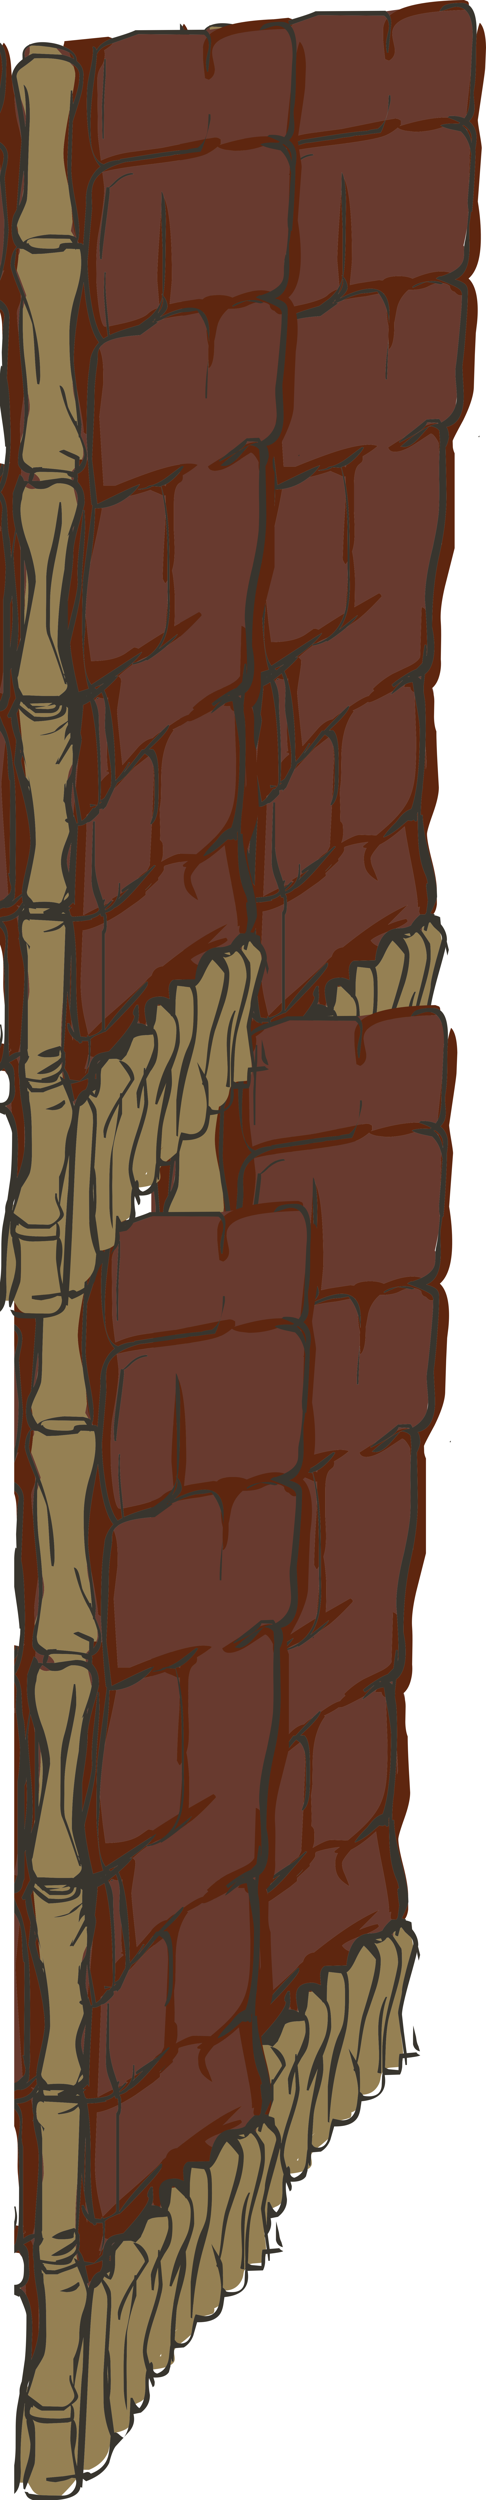 <?xml version="1.0" encoding="UTF-8" standalone="no"?>
<svg xmlns:ffdec="https://www.free-decompiler.com/flash" xmlns:xlink="http://www.w3.org/1999/xlink" ffdec:objectType="frame" height="653.05px" width="127.1px" xmlns="http://www.w3.org/2000/svg">
  <g transform="matrix(1.0, 0.0, 0.0, 1.0, 0.0, 0.0)">
    <use ffdec:characterId="643" height="657.9" transform="matrix(-0.516, 0.0, 0.0, 0.516, 127.1, 0.0)" width="155.1" xlink:href="#sprite0"/>
    <use ffdec:characterId="643" height="657.9" transform="matrix(-0.516, 0.0, 0.0, 0.516, 119.6, 262.55)" width="155.1" xlink:href="#sprite0"/>
    <use ffdec:characterId="643" height="657.9" transform="matrix(-0.516, 0.0, 0.0, 0.516, 83.75, 313.7)" width="155.1" xlink:href="#sprite0"/>
    <use ffdec:characterId="643" height="657.9" transform="matrix(-0.516, 0.0, 0.0, 0.516, 80.0, 4.95)" width="155.1" xlink:href="#sprite0"/>
  </g>
  <defs>
    <g id="sprite0" transform="matrix(1.0, 0.0, 0.0, 1.0, 0.0, 0.0)">
      <use ffdec:characterId="642" height="657.9" transform="matrix(1.0, 0.0, 0.0, 1.0, 0.0, 0.0)" width="155.1" xlink:href="#shape0"/>
    </g>
    <g id="shape0" transform="matrix(1.0, 0.0, 0.0, 1.0, 0.0, 0.0)">
      <path d="M140.05 13.9 Q142.55 15.1 142.6 17.9 L142.4 19.6 140.5 18.45 Q139.9 17.25 139.9 16.25 139.9 15.0 140.05 13.9 M123.55 18.1 Q121.1 18.6 119.25 19.45 L120.1 16.95 Q122.25 15.65 126.55 14.8 L123.55 18.1 M155.1 73.2 L155.1 79.7 154.65 77.1 155.1 73.2 M155.1 81.7 L155.1 125.15 154.45 123.1 Q152.9 114.5 152.9 101.7 L153.95 92.8 155.1 81.7 M155.1 339.85 L155.1 341.05 Q154.1 341.35 153.65 341.55 L153.4 340.9 153.4 330.45 Q154.0 335.9 155.1 339.85 M155.1 360.3 L155.1 446.3 153.75 445.6 Q153.25 445.3 152.7 445.1 L150.9 443.4 152.55 419.3 Q154.4 392.3 154.4 386.35 L153.4 375.95 152.4 365.8 Q153.35 362.75 155.1 360.3 M152.5 532.6 L152.5 532.75 151.15 534.65 152.1 532.6 152.5 532.6 M26.5 351.85 L26.55 351.05 Q26.75 349.45 27.2 348.25 L27.55 348.55 Q26.8 350.0 26.5 351.85 M43.75 4.75 L50.65 5.7 Q49.45 6.65 48.85 7.85 L48.75 7.75 Q46.85 6.05 43.75 4.75 M148.75 32.3 Q148.25 36.65 147.65 38.5 147.65 46.7 145.65 54.1 144.7 57.55 144.25 60.45 144.55 55.85 146.65 43.85 L148.75 32.3 M144.5 139.5 L144.4 141.6 Q144.4 142.85 145.4 145.2 146.4 147.5 146.4 148.75 146.4 152.9 145.55 159.75 L145.65 156.05 145.25 148.85 Q144.8 143.7 144.1 140.45 L144.45 139.6 144.5 139.5 M142.95 190.7 L143.5 194.7 Q144.7 202.55 144.9 205.75 L144.7 214.05 143.4 209.75 143.35 209.6 Q142.65 204.95 142.65 197.65 142.65 194.8 142.95 190.7 M144.2 228.0 L144.4 231.1 Q143.45 231.9 143.0 233.25 L142.85 233.85 Q141.9 233.65 140.65 234.15 L140.65 233.4 Q140.65 231.7 139.95 230.15 L139.9 230.05 Q142.25 229.95 144.15 228.05 L144.2 228.0 M154.25 238.9 L154.1 239.05 154.1 238.7 154.25 238.9 M150.35 225.2 L149.9 224.5 150.25 224.25 150.35 225.2 M119.75 22.05 L117.7 24.25 118.1 23.0 119.75 22.05 M118.3 102.5 L119.15 107.35 117.55 110.05 Q116.9 110.3 116.5 110.65 117.4 108.35 117.85 105.7 L118.3 102.5 M141.9 49.05 Q142.75 44.9 144.4 40.4 L144.5 40.1 144.15 42.05 Q142.8 49.5 142.2 54.65 L141.9 50.05 141.9 49.05 M97.8 12.25 Q98.45 13.45 102.25 15.9 101.9 16.65 101.9 18.25 L102.1 20.2 101.4 20.2 101.4 28.45 Q102.05 35.45 102.3 44.6 L102.4 60.7 103.15 60.7 103.4 44.2 102.85 34.1 102.2 20.65 Q102.6 22.5 103.8 24.25 105.65 27.05 105.65 30.6 L105.4 58.0 Q105.4 59.6 103.85 71.65 97.25 68.55 89.25 67.4 L73.15 65.25 54.7 61.55 51.2 60.85 Q50.25 59.0 49.9 56.8 49.45 53.9 49.3 48.2 L48.55 48.2 Q48.3 47.8 48.3 50.3 48.3 51.8 50.15 58.3 L50.9 60.8 46.15 60.0 Q44.7 60.0 44.0 60.5 L43.15 61.0 43.15 63.25 43.75 63.8 Q29.25 59.3 19.55 59.45 L18.55 58.7 Q14.05 58.45 10.95 59.85 L10.05 58.45 8.0 38.85 7.65 35.9 7.5 32.9 7.05 23.3 6.8 20.0 Q6.65 16.25 7.05 13.2 7.85 7.4 10.55 5.05 30.45 5.6 39.35 8.65 46.65 11.15 47.4 15.8 47.65 17.45 47.15 19.9 L46.3 24.0 Q45.5 28.7 49.15 30.75 L50.35 30.3 Q50.9 30.0 51.15 30.0 L51.75 24.65 52.15 20.25 52.15 14.2 Q51.8 11.5 50.25 9.4 50.8 8.55 51.65 7.95 L84.9 7.7 97.8 12.25 M115.65 112.5 L115.75 113.4 115.15 113.45 115.65 112.5 M101.05 155.75 L101.8 148.15 102.4 139.05 102.15 128.2 101.4 128.2 Q101.85 134.35 100.95 144.6 L99.85 155.6 91.8 153.85 Q82.45 151.55 80.15 149.25 78.5 147.6 75.2 146.3 L74.35 144.8 74.85 138.45 75.4 132.0 Q75.4 126.0 74.2 108.6 L73.3 96.25 73.15 87.2 Q72.45 88.05 72.0 90.0 69.2 95.5 68.3 112.35 67.9 119.25 67.9 131.5 67.9 132.75 68.45 138.35 L69.0 144.3 65.2 143.45 54.15 141.75 52.35 142.0 Q50.85 140.05 45.55 139.8 40.4 139.55 37.25 141.05 L35.55 140.35 Q29.95 138.15 25.75 137.6 21.3 137.0 18.1 138.05 12.85 135.45 11.65 132.0 11.1 130.45 11.15 127.45 L11.1 124.85 11.4 124.25 Q10.4 120.15 9.6 115.3 L9.3 112.35 9.05 109.45 8.95 106.1 9.2 104.75 9.3 101.55 8.65 93.05 8.25 78.95 8.65 78.75 8.25 78.3 8.15 75.0 8.2 74.6 Q9.55 69.65 12.8 66.55 L18.0 65.45 18.05 65.45 18.75 65.25 19.85 64.95 21.7 64.3 Q28.55 66.75 36.15 66.75 L40.8 66.2 Q43.6 65.6 44.65 64.75 L44.6 64.55 Q48.5 67.9 52.5 69.15 58.85 71.2 78.15 73.5 97.25 75.75 103.1 77.6 102.15 84.9 102.15 85.75 102.15 93.05 105.15 109.0 106.1 114.05 106.2 123.05 L106.15 133.0 Q105.85 138.85 105.15 144.5 103.75 155.75 101.65 155.75 L101.05 155.75 M51.9 148.65 L51.6 149.0 51.8 148.6 51.9 148.65 M50.35 156.8 Q51.7 152.3 54.3 148.7 L61.05 150.05 Q69.35 151.0 72.75 152.1 L74.65 152.9 75.4 153.45 74.9 153.55 83.9 160.05 Q96.5 160.85 101.6 163.8 L102.2 164.15 103.95 165.65 104.65 166.7 Q103.25 169.85 102.85 174.6 102.65 176.85 102.65 184.35 L103.65 192.8 104.65 201.25 103.55 220.4 102.55 236.25 96.65 236.25 Q86.65 232.1 77.95 229.15 61.0 223.5 54.9 225.75 57.7 228.3 62.45 231.0 L62.4 232.0 Q62.4 233.4 63.1 234.1 L64.65 235.4 Q66.9 237.65 66.9 245.5 L66.9 259.0 Q66.35 268.25 66.65 272.7 66.85 276.2 67.85 279.25 67.35 281.05 66.95 285.15 66.4 290.25 66.4 293.5 66.4 304.7 66.65 307.15 L66.7 307.4 54.15 300.25 53.25 300.95 Q52.9 301.45 52.9 302.0 59.8 309.5 64.85 313.55 L70.9 317.85 72.7 319.3 Q77.3 322.95 80.65 324.9 L80.85 324.5 Q83.95 326.2 87.85 326.9 91.1 329.2 94.95 332.7 L94.15 333.5 93.7 334.05 93.65 335.5 Q93.65 336.75 94.65 343.0 95.65 349.25 95.65 350.5 95.65 353.2 93.0 377.7 L89.75 374.05 84.7 368.25 Q81.05 364.6 77.7 364.05 75.35 361.8 73.3 360.65 L69.9 357.4 69.15 357.4 69.25 357.75 66.15 355.65 Q61.85 352.85 59.4 352.25 58.5 350.95 56.75 349.6 L57.4 348.75 Q52.95 344.25 47.5 341.2 L39.4 337.35 Q35.45 335.5 33.9 333.4 L33.4 332.65 32.65 307.25 Q31.45 307.65 30.6 308.6 L30.95 303.85 Q31.1 293.4 27.0 277.15 L25.8 271.25 Q24.65 265.65 23.95 259.25 23.6 253.15 23.7 245.7 23.9 235.9 23.6 228.9 24.15 226.85 23.9 224.5 24.35 223.35 25.5 221.65 27.05 219.5 28.0 219.5 L35.05 224.15 Q41.9 228.75 46.15 228.75 48.9 228.75 49.65 226.5 L40.9 220.9 35.8 216.95 30.05 212.3 23.8 212.05 Q23.1 212.7 22.7 213.85 16.9 210.65 15.35 205.05 L14.8 201.05 Q14.75 199.0 15.3 193.2 15.75 188.05 15.3 185.05 14.8 182.2 13.55 168.65 12.3 155.0 12.3 152.4 L12.25 149.45 13.15 149.5 Q14.4 149.5 15.95 147.7 17.65 147.4 18.2 145.65 L18.35 144.8 Q19.9 143.5 22.15 143.3 L21.55 143.7 23.05 143.95 25.25 143.5 Q27.15 143.9 29.25 145.0 32.55 146.75 38.65 146.75 L39.3 146.75 Q43.8 150.7 45.1 156.15 L46.2 162.2 46.45 163.15 Q46.45 167.5 46.6 169.2 47.15 175.45 49.15 176.75 49.65 176.25 49.15 175.5 49.65 171.75 49.35 165.4 L49.95 162.7 50.4 158.0 50.35 156.8 M89.65 241.6 L91.85 243.2 Q97.25 246.8 103.3 247.6 104.5 254.9 107.3 267.15 L109.3 276.0 109.4 276.95 Q111.2 289.6 111.7 301.0 L110.15 315.55 108.85 325.05 Q96.55 325.05 90.65 320.55 L87.35 318.25 Q86.35 318.0 84.9 318.75 78.9 314.75 71.75 310.4 L71.3 308.85 71.3 308.75 70.4 297.9 70.05 292.65 70.15 288.05 70.15 284.3 71.15 285.75 71.65 285.25 72.65 283.35 Q72.25 268.9 71.4 257.5 L71.2 250.85 Q71.7 245.85 72.55 241.3 74.3 240.35 77.85 238.95 L78.75 238.45 Q84.25 240.4 89.65 241.6 M100.7 343.7 L100.4 344.65 100.25 343.55 100.7 343.7 M78.1 407.5 L78.65 407.9 78.9 407.4 77.95 404.65 77.1 384.05 Q77.25 380.3 77.55 377.45 78.35 374.8 79.75 373.3 L83.4 376.15 Q85.15 377.6 86.65 378.65 L94.7 387.25 97.25 389.95 98.9 393.5 101.2 398.65 103.1 400.55 103.15 399.75 104.7 400.1 104.65 401.8 Q104.65 402.15 106.7 404.15 108.9 406.3 109.9 406.65 L110.6 406.7 111.05 407.0 111.15 407.1 111.15 409.85 112.85 453.75 Q109.7 451.9 105.15 449.75 105.85 447.3 107.05 444.3 108.65 440.05 108.65 435.75 L108.45 423.65 107.9 406.15 106.9 406.15 106.9 428.9 Q106.35 435.7 103.9 442.75 L102.85 446.0 102.15 445.4 101.65 446.15 Q102.05 446.6 102.35 447.95 L102.25 448.45 100.55 447.7 100.05 447.5 98.9 446.4 98.15 446.4 98.25 446.7 98.0 446.6 97.5 446.3 98.65 445.6 95.4 443.65 Q94.8 441.15 94.9 437.4 L94.15 437.4 94.15 442.9 93.15 442.3 93.65 441.1 Q92.5 439.8 85.45 435.3 84.1 433.65 80.55 431.15 L79.15 428.4 78.1 407.5 M120.0 449.25 L120.3 449.55 120.0 449.6 120.0 449.25 M120.0 450.9 L120.15 451.0 120.0 451.25 120.0 450.9 M100.9 456.9 L100.9 457.5 Q100.9 459.8 101.05 460.7 101.2 462.15 101.9 463.15 L101.9 506.0 99.2 503.6 Q82.55 489.15 80.15 485.85 L78.2 484.2 Q77.25 480.4 73.05 479.55 L72.6 479.55 Q53.45 464.05 39.65 458.1 L49.65 468.1 Q45.2 466.15 40.4 465.1 L39.85 465.9 39.65 466.35 Q40.75 467.9 45.8 470.05 L43.8 469.9 Q40.95 469.9 38.05 468.5 L37.6 467.7 Q36.1 465.3 33.35 462.95 33.9 462.2 33.9 461.2 L33.55 459.05 34.65 459.35 Q34.2 455.5 37.8 437.3 40.35 424.65 41.2 418.35 L44.1 420.9 Q49.6 425.5 53.9 427.65 58.4 432.85 58.4 434.45 58.4 436.9 57.35 439.2 55.5 443.35 54.65 446.1 59.1 443.5 60.6 440.75 61.9 438.5 61.9 434.35 61.9 431.75 60.6 429.35 L62.15 429.15 62.4 428.35 59.65 426.2 Q66.8 427.0 71.6 428.75 L71.95 429.3 71.9 430.45 Q71.9 431.4 74.85 434.85 L74.65 435.85 81.25 442.0 81.15 443.45 84.8 446.45 93.7 452.7 Q97.55 455.15 100.9 456.9 M109.25 525.2 L109.35 526.7 Q109.65 528.65 110.85 531.5 L109.8 529.95 Q109.05 527.2 107.6 525.6 L107.65 525.6 109.25 525.2 M111.2 531.55 Q110.35 528.25 110.15 524.6 L110.35 524.4 Q110.75 527.15 112.15 531.35 L111.2 531.55 M118.15 515.6 L118.55 515.1 118.15 517.1 118.15 515.6 M118.85 510.7 L118.0 512.2 117.8 512.6 117.6 512.5 118.9 506.9 118.9 507.1 118.85 510.7 M85.4 508.3 L85.4 508.4 84.3 508.4 84.65 507.1 85.4 508.3 M81.45 509.25 L80.9 509.6 80.65 508.85 80.9 507.8 81.45 509.25 M54.75 478.95 L54.3 477.7 Q52.65 473.6 49.85 471.65 56.5 474.2 58.4 476.1 57.15 478.0 54.75 478.95 M36.15 352.05 L36.4 350.5 36.9 350.25 Q38.3 349.5 38.4 347.8 L40.05 347.85 41.65 347.75 40.95 346.45 43.55 348.25 Q47.5 351.45 48.3 351.65 L47.15 349.85 48.15 350.4 Q57.5 355.5 58.9 355.5 L60.0 355.45 Q62.1 357.0 65.1 358.55 L67.55 359.75 66.9 360.0 Q73.15 368.15 73.3 383.15 L73.45 394.65 Q73.65 397.45 74.1 399.85 L73.8 410.9 73.9 415.6 Q72.9 416.45 72.6 417.4 72.4 418.1 72.4 422.0 72.4 424.4 73.3 426.6 66.75 422.75 64.15 422.6 L55.55 422.85 Q50.25 418.45 47.25 415.45 41.7 409.95 39.2 404.75 36.75 399.7 36.0 392.25 35.4 386.7 35.4 374.1 L35.8 363.25 36.15 352.05 M24.25 214.45 L24.3 214.05 29.8 213.8 Q29.95 214.55 30.55 215.4 L30.45 215.35 Q26.65 213.85 24.25 214.45 M99.55 85.55 Q99.4 86.0 99.4 86.95 99.4 88.9 101.4 104.15 103.4 119.4 103.4 121.7 L104.4 121.45 104.55 118.55 104.65 115.45 Q104.65 112.0 102.9 98.5 L101.15 85.2 99.85 85.15 96.2 81.6 Q92.05 77.95 87.9 77.95 L87.65 78.25 Q87.4 78.4 87.4 78.7 92.3 79.2 95.85 82.65 98.2 85.0 99.55 85.55 M143.0 85.65 L143.0 85.6 Q142.7 82.6 142.9 78.95 L143.0 76.8 143.65 81.45 145.4 94.45 Q144.4 92.7 143.8 90.45 L143.0 85.8 143.0 85.65 M9.5 66.25 L9.55 65.65 10.45 64.9 9.5 66.25 M49.65 176.75 L50.15 192.05 50.9 192.05 Q51.2 185.25 49.45 172.15 L49.65 176.75 M144.95 116.35 L145.45 116.15 145.6 119.55 Q144.9 118.2 144.9 117.5 L144.95 116.35 M146.7 128.45 L145.6 131.4 141.95 141.05 141.65 140.0 144.65 131.95 146.5 127.15 146.65 128.2 146.7 128.45 M142.7 143.95 L143.3 142.45 143.45 147.05 142.7 143.95 M140.95 188.75 Q140.65 193.75 140.65 198.3 140.65 199.4 141.0 202.25 139.9 198.9 139.9 196.25 139.9 194.05 140.95 188.75 M118.75 229.05 L117.6 229.3 117.9 228.55 117.05 228.25 117.15 227.2 118.75 229.05 M113.05 223.1 Q112.4 221.55 112.4 220.8 112.4 219.45 112.95 217.3 L112.9 220.35 Q112.9 221.6 113.65 223.05 L113.05 223.1 M116.8 194.15 Q117.5 188.2 118.35 183.2 118.2 187.25 117.6 190.5 L116.8 194.15 M155.05 132.4 L152.95 127.3 153.7 127.7 Q154.3 130.35 155.05 132.4 M111.15 210.2 Q111.85 210.05 112.15 209.75 L112.65 209.25 Q112.8 204.7 115.9 188.5 L116.1 187.4 115.65 190.8 113.65 205.3 114.05 210.85 113.4 212.35 Q110.9 218.3 110.9 220.55 110.9 222.1 111.05 223.35 L110.5 223.45 111.15 211.65 111.15 210.2 M71.15 245.05 L71.15 244.0 71.15 241.2 71.9 241.4 71.15 245.05 M71.75 235.95 L71.1 236.55 70.85 235.5 71.75 235.95 M134.65 233.9 Q134.8 232.3 137.2 230.35 L137.65 230.0 137.65 230.05 Q137.65 231.25 138.2 232.65 L138.75 233.85 138.65 233.8 134.65 233.9 M119.05 231.9 L118.75 233.25 118.1 233.55 118.0 233.5 Q117.65 232.85 117.65 232.3 L119.05 231.9 M142.2 236.85 L141.2 237.4 Q140.1 238.0 138.65 238.0 L136.8 237.75 139.35 235.95 140.85 234.95 142.2 236.85 M117.8 237.45 L116.3 244.1 115.9 245.9 115.65 243.3 Q115.65 240.4 116.7 238.75 L117.8 237.45 M117.95 258.65 L117.7 257.05 118.15 257.95 118.2 259.6 117.95 258.65 M154.85 256.65 L154.9 259.25 154.65 259.25 154.65 257.1 154.85 256.65 M144.65 269.05 L144.65 267.55 145.05 266.3 144.65 269.05 M142.45 293.25 Q141.65 286.95 141.65 281.0 L141.7 278.7 142.8 273.85 142.7 286.15 Q142.5 289.65 142.45 293.25 M30.7 377.25 L30.7 377.65 30.7 377.75 30.65 382.6 30.55 389.4 30.15 387.75 Q30.15 383.8 30.7 377.25 M85.8 325.55 Q82.75 324.5 80.3 322.8 L81.9 323.5 Q83.7 324.2 85.8 325.55 M33.0 343.85 L32.95 343.8 32.85 342.3 34.3 342.75 33.0 343.85 M102.45 344.0 L102.9 344.0 105.0 343.6 105.6 344.45 106.15 343.9 Q106.0 343.65 105.25 343.45 L105.6 343.25 106.9 344.6 106.9 345.25 Q105.3 348.3 104.95 352.9 104.9 360.5 104.65 363.4 103.9 372.8 103.9 385.15 L103.9 386.0 Q101.85 383.35 99.8 381.9 L100.0 381.25 101.65 380.75 100.3 380.15 100.55 378.65 Q100.9 376.4 100.9 368.35 L100.9 365.8 101.65 361.15 Q101.95 358.9 101.85 355.55 L101.65 349.9 Q101.65 346.7 102.45 344.0 M118.3 377.0 Q119.7 379.7 120.15 381.2 L121.0 385.4 Q119.65 383.35 119.25 382.4 118.55 380.95 118.3 377.0 M121.3 415.45 Q122.0 416.85 122.5 418.55 L122.05 417.35 121.3 415.45 M110.2 402.35 L111.2 403.05 111.2 403.8 111.1 403.7 110.2 402.35 M116.65 389.25 L115.35 374.45 116.3 379.3 116.1 376.75 Q116.9 384.15 116.9 387.9 L116.65 389.25 M117.25 395.35 L118.2 386.55 118.8 393.45 118.75 393.55 118.9 396.05 118.7 398.15 118.8 398.1 118.65 398.45 118.0 401.45 117.9 402.1 117.25 395.35 M119.2 417.9 L119.3 418.2 Q121.15 423.5 121.15 426.5 121.15 428.4 120.1 432.1 L119.55 424.45 119.2 417.9 M102.4 457.7 Q108.7 460.85 113.15 461.45 L114.15 487.1 Q114.15 497.85 111.8 507.5 L110.25 514.2 103.4 507.35 103.4 461.9 Q102.65 460.8 102.55 460.2 102.4 459.65 102.4 457.75 L102.4 457.7 M145.0 449.15 L146.55 448.75 145.45 449.85 145.0 449.15 M146.6 454.65 L145.9 457.65 Q145.85 454.35 145.6 453.8 L146.6 454.65 M144.75 519.3 L145.7 523.0 144.95 522.95 144.85 522.85 144.75 519.3 M150.45 523.15 Q150.0 522.5 149.35 522.2 L149.75 521.2 149.65 522.35 150.5 522.7 150.45 523.15 M150.65 519.25 L150.4 519.3 150.65 518.45 150.65 519.25 M143.9 460.6 L143.9 461.15 Q143.9 463.25 143.5 464.7 L143.9 460.6 M140.9 481.4 L140.9 497.5 Q140.15 493.75 140.15 492.35 140.15 487.45 140.9 481.4 M123.9 530.7 Q123.45 529.55 123.4 528.0 L124.0 528.85 123.9 530.7 M124.1 524.65 L124.05 523.55 124.15 523.35 124.1 524.65 M124.15 520.35 L123.95 520.6 123.1 495.9 Q124.15 507.6 124.15 519.1 L124.15 520.35 M26.5 469.2 L26.65 469.0 26.65 469.25 26.5 469.2 M32.35 469.55 L33.35 470.65 33.05 470.55 32.5 471.4 32.35 469.55 M123.0 533.2 L123.1 532.85 123.4 533.05 123.65 533.4 123.3 535.7 123.25 536.05 123.0 536.25 123.0 533.2 M138.95 563.75 L138.9 563.2 138.9 562.85 138.95 562.25 138.95 563.75 M153.85 525.4 L153.85 525.35 153.85 525.4 M146.6 526.15 Q146.0 527.3 145.55 528.75 L144.9 526.35 144.9 526.15 144.9 524.95 146.6 526.15 M142.65 560.1 L142.65 564.2 142.65 571.95 142.4 567.15 Q142.4 563.6 142.65 560.1 M149.15 553.7 L149.4 548.65 Q150.35 549.6 151.75 550.1 L151.85 550.7 Q150.3 551.75 149.15 553.7 M105.75 528.9 L104.15 527.2 105.2 527.85 105.75 528.9 M116.2 546.75 L117.15 547.35 117.3 547.35 117.15 547.9 118.1 547.9 118.1 548.05 117.3 549.7 117.15 549.3 116.2 546.75" fill="#683a2f" fill-rule="evenodd" stroke="none"/>
      <path d="M119.25 19.45 Q118.35 19.8 117.6 20.25 117.75 19.1 118.4 18.3 119.0 17.55 120.1 16.95 L119.25 19.45 M149.1 28.8 L149.4 24.2 Q149.95 15.55 153.15 12.0 L153.85 13.4 Q153.25 14.25 152.85 15.4 151.95 18.0 151.8 21.65 L151.9 24.95 Q151.9 37.7 153.45 43.3 154.15 45.85 155.1 47.85 L155.1 62.35 Q151.75 64.55 151.15 68.0 150.75 70.45 151.7 74.9 152.75 79.7 152.65 81.2 L151.5 96.1 150.65 106.7 Q151.2 115.15 152.7 123.2 L153.7 127.7 152.95 127.3 155.05 132.4 155.1 132.55 155.1 142.25 Q152.9 143.6 151.7 145.65 150.4 147.85 150.25 150.9 L150.4 154.8 151.15 171.95 151.55 181.9 Q150.15 188.25 149.95 200.25 149.65 206.75 149.65 210.3 149.65 218.55 150.25 224.25 L149.9 224.5 150.35 225.2 150.55 227.05 Q151.65 234.85 154.1 238.7 L154.1 239.05 154.25 238.9 154.7 239.6 Q152.0 242.5 151.45 248.95 L151.1 256.45 Q150.9 260.75 150.15 263.05 149.7 266.9 149.4 272.8 148.75 266.7 147.25 258.3 148.65 252.0 148.65 247.4 L148.5 240.0 145.15 230.55 144.4 231.1 144.2 228.0 Q145.9 226.3 145.9 224.65 145.9 219.25 144.7 214.95 L144.7 214.05 144.9 205.75 Q144.7 202.55 143.5 194.7 L142.95 190.7 Q143.3 184.95 144.15 176.65 145.25 166.0 145.55 159.75 146.4 152.9 146.4 148.75 146.4 147.5 145.4 145.2 144.4 142.85 144.4 141.6 L144.5 139.5 Q149.65 127.15 149.65 124.8 149.65 121.4 148.65 118.75 147.85 116.65 146.55 115.4 147.55 114.45 148.2 112.7 149.15 110.05 149.15 106.7 149.15 102.15 148.05 99.2 L146.6 96.45 145.2 76.4 144.15 61.95 144.25 60.45 Q144.7 57.55 145.65 54.1 147.65 46.7 147.65 38.5 148.25 36.65 148.75 32.3 L149.15 30.05 149.1 28.8 M155.05 16.75 L155.1 16.9 155.1 35.25 Q153.9 27.15 153.9 25.05 L154.2 20.45 Q154.5 18.25 155.05 16.75 M155.1 65.4 L155.1 73.2 154.65 77.1 154.05 74.8 Q153.0 70.95 153.2 69.05 153.45 67.0 155.1 65.4 M155.1 125.15 L155.1 126.4 154.6 124.05 154.45 123.1 155.1 125.15 M155.1 146.65 L155.1 148.15 Q153.9 151.75 153.9 157.0 L153.8 161.6 153.4 154.45 152.85 151.2 Q152.65 148.9 154.25 147.35 L155.1 146.65 M152.75 225.45 L153.4 225.3 153.4 226.3 Q153.25 227.0 153.25 227.8 153.25 229.35 153.95 230.65 L155.1 232.15 155.1 235.45 Q153.5 230.95 152.75 225.45 M153.7 225.2 L155.1 224.9 155.1 227.95 154.15 225.2 153.7 225.2 M155.1 243.4 L155.1 339.85 Q154.0 335.9 153.4 330.45 L153.4 293.65 Q152.75 290.2 152.4 284.75 L152.15 277.9 Q152.15 275.4 154.15 258.55 154.5 255.0 153.85 248.15 154.0 245.5 155.1 243.4 M155.1 341.05 L155.1 345.55 Q154.65 344.8 154.35 343.8 L153.65 341.55 Q154.1 341.35 155.1 341.05 M155.1 350.45 L155.1 352.85 153.5 357.15 Q151.5 360.7 150.2 366.7 148.95 372.5 148.7 376.45 147.7 382.65 147.4 388.65 146.8 402.15 147.15 429.9 L147.05 434.85 Q147.1 437.15 147.45 439.2 147.3 441.8 147.65 444.65 147.65 445.3 148.95 446.7 L147.7 445.7 Q145.1 443.6 143.9 442.85 L143.9 442.5 Q143.9 439.2 141.8 430.2 139.65 421.15 139.65 417.05 139.65 407.7 143.8 391.7 L147.9 376.55 147.3 370.8 Q146.85 367.05 146.9 364.95 149.4 358.25 149.4 353.65 L149.4 353.5 150.65 353.9 151.4 352.65 Q151.05 352.3 148.45 346.55 L147.7 345.05 147.65 344.9 147.65 344.95 147.0 343.9 148.3 337.5 148.55 336.25 149.4 330.15 149.2 328.6 149.9 329.8 149.9 343.15 Q150.5 344.0 151.1 347.1 152.05 349.9 154.65 350.4 L155.1 350.45 M155.1 446.3 L155.1 446.55 153.8 446.1 152.7 445.1 Q153.25 445.3 153.75 445.6 L155.1 446.3 M155.1 450.7 L155.1 454.7 154.85 454.75 153.65 454.4 Q149.2 454.1 146.4 451.15 L145.45 449.85 146.55 448.75 145.0 449.15 143.9 447.4 143.55 447.4 143.9 444.15 147.3 447.8 Q150.45 450.6 153.15 449.9 L153.9 450.1 155.1 450.7 M155.1 459.6 L155.1 468.35 Q153.75 471.95 153.45 476.4 153.25 479.05 153.35 485.1 153.5 490.55 153.15 493.35 L152.65 499.5 152.6 491.35 Q152.7 483.1 153.15 478.4 153.35 476.55 152.75 472.6 152.1 468.4 152.2 466.45 152.3 462.4 155.1 459.6 M153.0 518.85 L154.2 518.6 Q154.5 519.9 155.1 521.15 L155.1 528.65 154.8 528.45 154.9 528.3 154.4 527.55 153.85 525.4 153.85 525.35 Q153.25 522.75 153.0 518.85 M154.5 532.4 L152.7 532.6 152.5 532.6 152.1 532.6 152.95 531.1 154.5 532.4 M26.6 462.65 Q25.3 461.05 24.9 457.85 L24.9 454.65 Q25.3 456.25 27.1 460.15 L28.1 462.15 28.1 462.35 26.6 462.65 M24.9 451.4 L24.9 451.1 Q24.9 445.4 27.4 435.65 29.9 425.9 29.9 422.25 29.9 420.25 26.9 411.9 23.9 403.55 23.9 398.6 L24.55 387.15 Q25.15 376.05 25.15 370.25 26.3 367.35 26.35 362.8 L26.2 355.15 Q26.2 353.35 26.5 351.85 26.8 350.0 27.55 348.55 L27.2 348.25 Q24.85 346.2 23.75 342.45 22.5 338.25 22.9 333.75 L22.75 324.4 Q22.65 318.6 22.9 315.0 23.45 307.95 20.75 296.65 L15.9 277.5 15.9 229.5 Q16.6 227.95 16.8 226.45 L16.9 223.25 Q16.9 222.55 11.55 212.75 6.15 201.8 6.15 195.5 L5.65 179.55 5.15 168.5 4.55 163.6 Q4.0 158.2 4.3 153.75 4.9 144.7 8.85 141.0 2.75 135.75 2.6 120.95 2.5 111.85 4.15 102.0 L3.15 88.5 2.15 75.0 Q2.15 73.75 3.15 67.9 4.15 62.0 4.15 60.75 L2.3 48.25 Q0.4 35.7 0.4 34.1 L0.0 24.1 Q0.2 14.45 3.15 11.5 3.95 13.55 4.8 17.5 L4.8 18.0 5.05 23.45 5.1 32.75 Q5.25 41.0 6.05 45.2 6.4 46.9 6.05 50.75 5.65 54.7 6.0 56.6 6.45 59.35 8.55 61.35 L7.35 62.5 Q4.8 65.5 4.8 69.45 4.8 72.25 5.35 75.05 L5.3 76.8 Q5.3 79.55 5.8 89.3 6.4 100.8 7.05 107.2 L7.6 107.2 Q8.0 110.85 8.55 114.05 L8.5 120.9 Q8.25 126.8 8.65 130.25 9.7 139.3 15.75 141.45 11.45 142.65 10.2 144.25 9.25 145.45 9.2 147.5 L9.3 151.9 Q9.3 154.65 10.05 164.9 10.9 176.95 11.8 183.8 L11.95 185.75 11.65 192.35 Q11.2 199.3 11.35 202.6 11.95 214.4 20.05 216.15 18.8 217.95 18.8 221.65 L19.4 223.9 Q19.85 225.35 20.5 226.4 L20.25 237.6 20.05 250.8 Q20.05 262.5 22.4 275.0 L22.4 275.25 22.6 275.95 23.7 281.2 Q27.3 297.0 27.3 317.55 25.85 324.15 26.3 330.45 26.9 338.35 30.95 341.3 L31.6 347.35 31.55 348.3 31.6 350.4 31.0 354.1 Q30.55 357.8 30.55 370.05 L30.7 377.25 Q30.15 383.8 30.15 387.75 L30.55 389.4 30.65 382.6 30.7 377.75 Q30.95 385.4 31.6 392.95 L32.05 397.65 32.05 398.9 Q32.95 403.6 33.05 412.55 L32.05 412.55 Q32.05 420.35 28.45 433.65 25.4 444.7 24.9 451.4 M8.65 2.65 Q8.65 1.1 9.35 0.65 L11.15 0.0 Q33.7 0.4 43.75 4.75 46.85 6.05 48.75 7.75 L48.85 7.85 48.5 8.6 Q48.05 9.8 48.05 11.7 48.05 13.2 49.55 26.7 L50.15 26.7 50.5 24.85 50.65 22.2 Q50.65 20.4 49.3 15.05 48.8 11.5 50.25 9.4 51.8 11.5 52.15 14.2 L52.15 20.25 51.75 24.65 51.15 30.0 Q50.9 30.0 50.35 30.3 L49.15 30.75 Q45.5 28.7 46.3 24.0 L47.15 19.9 Q47.65 17.45 47.4 15.8 46.65 11.15 39.35 8.65 30.45 5.6 10.55 5.05 12.35 3.45 15.05 3.45 16.35 3.45 19.5 4.6 22.6 5.7 23.55 5.7 22.45 3.6 21.3 2.9 18.8 1.45 12.55 1.45 10.25 1.45 8.65 2.65 M98.2 9.75 L98.35 9.65 100.15 9.0 122.4 11.25 Q122.4 12.0 122.9 13.5 L122.85 13.85 120.45 15.05 Q116.15 17.65 116.15 20.95 L116.15 21.25 114.55 22.85 Q112.85 25.0 112.7 28.05 L112.9 31.7 Q112.9 35.55 115.45 43.35 L118.15 51.85 118.4 58.4 118.9 75.95 Q118.9 81.7 116.9 92.0 114.9 102.35 114.9 106.7 114.9 110.45 115.4 111.95 L115.65 111.95 115.65 112.05 115.65 112.5 115.15 113.45 113.65 113.55 112.85 114.4 112.65 111.3 111.4 93.95 Q112.0 85.2 108.0 78.95 106.4 76.4 104.2 74.7 109.35 69.7 110.65 53.4 111.3 44.95 110.9 36.45 110.9 33.1 109.4 26.35 107.9 19.6 107.9 16.2 107.9 14.8 108.1 14.4 L108.15 13.95 Q107.35 13.95 106.75 14.5 106.2 15.0 106.05 15.85 104.55 12.25 98.2 9.75 M117.7 24.25 Q116.9 27.0 116.9 28.0 116.9 30.3 118.3 38.0 L118.0 43.1 117.8 42.6 Q114.9 33.9 114.9 30.95 L114.75 28.45 Q114.85 26.15 116.35 24.45 L117.0 23.8 117.4 23.7 117.45 23.45 118.1 23.0 117.7 24.25 M119.7 45.5 L119.9 46.55 Q122.9 61.75 122.9 68.1 122.9 73.05 121.3 80.5 L120.35 85.0 Q120.9 79.25 120.9 72.2 L120.3 57.75 119.7 45.5 M118.85 95.0 L118.3 102.5 117.85 105.7 Q117.4 108.35 116.5 110.65 L116.35 110.75 118.85 95.0 M145.75 108.6 Q145.95 106.45 146.4 104.5 L146.4 104.3 146.65 106.05 145.75 108.6 M102.1 20.2 L101.9 18.25 Q101.9 16.65 102.25 15.9 98.45 13.45 97.8 12.25 L100.5 13.15 Q104.5 14.8 105.9 17.7 L105.95 17.7 Q106.05 21.55 107.55 32.4 109.15 44.4 109.15 52.55 109.15 62.0 108.6 64.75 107.1 72.0 102.45 73.6 98.95 71.6 94.25 71.4 L94.15 70.95 80.25 68.75 Q67.25 66.7 59.9 66.2 59.4 65.7 54.9 65.2 52.5 63.3 51.2 60.85 L54.7 61.55 73.15 65.25 89.25 67.4 Q97.25 68.55 103.85 71.65 105.4 59.6 105.4 58.0 L105.65 30.6 Q105.65 27.05 103.8 24.25 102.6 22.5 102.2 20.65 L102.15 20.2 102.1 20.2 M7.65 35.9 L8.0 38.85 10.05 58.45 9.35 56.9 Q8.05 53.55 8.05 46.2 L7.65 35.9 M19.55 59.45 Q29.25 59.3 43.75 63.8 L43.15 63.25 43.15 61.0 44.0 60.5 Q44.7 60.0 46.15 60.0 L50.9 60.8 Q52.4 65.6 53.4 67.2 L57.9 67.7 62.45 68.4 66.65 68.7 Q66.95 69.0 69.85 69.4 L72.65 69.7 77.4 70.6 82.15 71.2 88.6 72.15 91.45 72.45 Q104.9 76.0 107.65 83.1 108.65 85.7 108.55 89.85 L108.4 96.2 110.65 122.45 Q110.65 130.7 109.15 141.25 106.95 156.6 102.65 161.8 L100.35 160.5 100.4 160.45 101.05 155.75 101.65 155.75 Q103.75 155.75 105.15 144.5 105.85 138.85 106.15 133.0 L106.2 123.05 Q106.1 114.05 105.15 109.0 102.15 93.05 102.15 85.75 102.15 84.9 103.1 77.6 97.25 75.75 78.15 73.5 58.85 71.2 52.5 69.15 48.5 67.9 44.6 64.55 L44.65 64.75 Q43.6 65.6 40.8 66.2 L36.15 66.75 Q28.55 66.75 21.7 64.3 L23.05 63.55 Q22.3 62.8 17.8 62.55 L13.95 62.65 13.2 62.15 Q15.8 60.7 19.55 59.45 M99.85 155.6 L99.45 160.05 Q95.75 158.3 89.75 156.45 L84.5 154.9 79.3 151.05 Q76.75 148.7 75.2 146.3 78.5 147.6 80.15 149.25 82.45 151.55 91.8 153.85 L99.85 155.6 M74.35 144.8 Q73.15 142.55 72.8 140.3 L72.85 140.2 73.15 139.2 72.75 139.65 72.65 138.2 72.65 116.45 73.1 104.55 73.3 96.25 74.2 108.6 Q75.4 126.0 75.4 132.0 L74.85 138.45 74.35 144.8 M72.0 90.0 Q71.05 93.85 70.95 101.95 L71.15 116.3 Q71.15 133.0 72.35 140.05 71.2 141.35 70.6 143.1 70.15 144.5 70.15 145.45 70.15 147.2 72.35 149.45 L74.0 151.0 Q57.5 142.65 51.9 148.65 L51.8 148.6 51.6 149.0 50.95 149.85 Q49.1 152.8 48.95 158.3 L49.1 163.5 Q49.4 159.95 50.35 156.8 L50.4 158.0 49.95 162.7 49.35 165.4 Q49.65 171.75 49.15 175.5 49.65 176.25 49.15 176.75 47.15 175.45 46.6 169.2 46.45 167.5 46.45 163.15 L46.2 162.2 45.1 156.15 Q43.8 150.7 39.3 146.75 L38.65 146.75 Q32.55 146.75 29.25 145.0 27.15 143.9 25.25 143.5 L30.0 142.7 Q31.3 142.85 37.05 145.7 L37.3 145.2 Q34.75 143.1 29.35 142.45 24.45 141.9 22.15 143.3 19.9 143.5 18.35 144.8 L18.2 145.65 Q17.65 147.4 15.95 147.7 14.4 149.5 13.15 149.5 L12.25 149.45 12.2 149.1 Q12.25 147.7 13.1 146.75 14.85 144.9 25.3 141.05 25.05 140.55 23.3 139.8 L22.75 139.9 Q20.15 139.05 18.1 138.05 21.3 137.0 25.75 137.6 29.95 138.15 35.55 140.35 L37.25 141.05 Q40.4 139.55 45.55 139.8 50.85 140.05 52.35 142.0 L54.15 141.75 65.2 143.45 69.0 144.3 68.45 138.35 Q67.9 132.75 67.9 131.5 67.9 119.25 68.3 112.35 69.2 95.5 72.0 90.0 M54.3 148.7 L55.15 147.55 59.15 148.25 63.15 148.55 Q68.15 149.7 71.6 151.5 L72.75 152.1 Q69.35 151.0 61.05 150.05 L54.3 148.7 M74.65 152.9 L75.9 153.35 75.4 153.45 74.65 152.9 M104.65 166.7 Q105.35 168.0 105.5 169.75 105.45 172.55 105.65 173.8 107.15 184.0 107.15 190.3 107.15 196.55 107.8 209.6 L108.4 222.9 105.7 245.55 95.15 240.4 Q87.0 236.45 84.15 235.55 86.15 238.8 89.65 241.6 84.25 240.4 78.75 238.45 L77.85 238.95 Q74.3 240.35 72.55 241.3 72.9 239.0 73.4 236.8 L78.15 236.55 Q78.15 237.0 79.7 237.5 81.6 238.15 84.65 238.3 L85.15 238.05 Q80.9 237.45 80.2 236.7 79.8 236.3 77.6 235.9 73.7 234.55 69.6 231.35 L62.9 226.3 61.9 226.55 Q63.1 228.9 66.4 232.1 68.7 234.35 70.85 235.5 L71.1 236.55 71.75 235.95 73.3 236.4 71.9 241.4 71.15 241.2 71.15 244.0 71.15 245.05 Q69.95 251.7 69.5 260.45 69.15 266.9 69.15 288.3 L69.0 297.5 Q69.15 304.4 70.35 309.5 71.7 314.95 74.4 318.75 L73.25 317.85 65.15 311.4 65.15 311.65 Q66.55 314.1 70.9 317.85 L64.85 313.55 Q59.8 309.5 52.9 302.0 52.9 301.45 53.25 300.95 L54.15 300.25 66.7 307.4 66.65 307.15 Q66.4 304.7 66.4 293.5 66.4 290.25 66.95 285.15 67.35 281.05 67.85 279.25 66.85 276.2 66.65 272.7 66.35 268.25 66.9 259.0 L66.9 245.5 Q66.9 237.65 64.65 235.4 L63.1 234.1 Q62.4 233.4 62.4 232.0 L62.45 231.0 Q57.7 228.3 54.9 225.75 61.0 223.5 77.95 229.15 86.65 232.1 96.65 236.25 L102.55 236.25 103.55 220.4 104.65 201.25 103.65 192.8 102.65 184.35 Q102.65 176.85 102.85 174.6 103.25 169.85 104.65 166.7 M103.3 247.6 L106.65 247.8 106.9 247.8 Q106.9 259.05 109.3 276.0 L107.3 267.15 Q104.5 254.9 103.3 247.6 M111.7 301.0 L111.9 309.8 Q112.8 317.1 112.35 323.95 111.8 333.0 108.75 337.0 86.05 322.1 83.15 320.4 L83.15 320.65 Q85.65 324.55 92.4 329.8 L96.6 332.85 95.15 332.4 Q95.75 334.05 102.25 339.8 101.4 341.4 100.7 343.7 L100.25 343.55 100.4 344.65 Q98.85 349.95 97.9 358.5 96.65 369.7 96.65 382.55 L96.45 385.6 95.45 384.4 Q91.5 379.6 89.9 376.4 L89.15 376.4 91.5 380.4 92.25 381.45 Q87.25 375.65 83.15 369.9 L82.0 369.85 78.2 365.75 73.3 360.65 Q75.35 361.8 77.7 364.05 81.05 364.6 84.7 368.25 L89.75 374.05 93.0 377.7 Q95.65 353.2 95.65 350.5 95.65 349.25 94.65 343.0 93.65 336.75 93.65 335.5 L93.7 334.05 94.15 333.5 94.95 332.7 Q91.1 329.2 87.85 326.9 L87.9 326.9 87.9 326.15 85.8 325.55 Q83.7 324.2 81.9 323.5 L80.3 322.8 Q74.15 318.6 71.75 310.4 78.9 314.75 84.9 318.75 86.35 318.0 87.35 318.25 L90.65 320.55 Q96.55 325.05 108.85 325.05 L110.15 315.55 111.7 301.0 M69.25 357.75 Q70.1 360.8 76.6 366.95 L79.55 369.75 77.65 369.65 Q75.5 371.1 74.9 378.0 74.65 380.8 74.65 388.65 74.65 396.75 74.95 399.25 75.6 405.55 78.1 407.5 L79.15 428.4 80.55 431.15 Q84.1 433.65 85.45 435.3 L85.35 435.25 82.65 433.5 76.9 428.4 76.15 428.65 86.55 440.7 Q94.0 448.95 97.1 450.0 98.65 451.7 101.65 452.5 L101.65 452.9 Q101.15 453.25 101.0 454.45 L100.9 456.9 Q97.55 455.15 93.7 452.7 L84.8 446.45 81.15 443.45 81.25 442.0 74.65 435.85 74.85 434.85 Q71.9 431.4 71.9 430.45 L71.95 429.3 71.6 428.75 Q66.8 427.0 59.65 426.2 L62.4 428.35 62.15 429.15 60.6 429.35 Q61.9 431.75 61.9 434.35 61.9 438.5 60.6 440.75 59.1 443.5 54.65 446.1 55.5 443.35 57.35 439.2 58.4 436.9 58.4 434.45 58.4 432.85 53.9 427.65 49.6 425.5 44.1 420.9 L41.2 418.35 Q40.35 424.65 37.8 437.3 34.2 455.5 34.65 459.35 L33.55 459.05 33.9 461.2 Q33.9 462.2 33.35 462.95 L33.3 462.9 30.9 462.95 30.2 461.8 29.5 456.4 29.45 455.5 29.75 453.6 30.3 448.8 Q30.3 447.25 29.95 447.1 L29.55 447.3 Q29.9 444.65 30.8 442.65 33.35 437.05 34.1 428.75 34.55 424.15 34.55 414.55 L34.55 411.1 34.95 412.25 Q34.8 412.95 34.8 413.9 34.8 415.5 35.0 415.65 L35.8 415.9 36.7 415.0 Q37.35 415.55 38.05 415.55 L39.55 415.3 44.3 419.35 Q48.6 422.8 51.9 423.9 51.9 423.15 51.65 423.15 49.45 419.9 45.75 416.35 L43.75 413.85 Q41.2 410.65 37.85 409.45 35.25 402.0 34.2 388.6 33.7 382.65 33.6 374.8 L33.55 369.05 Q33.65 365.25 35.55 355.1 L36.15 352.05 35.8 363.25 35.4 374.1 Q35.4 386.7 36.0 392.25 36.75 399.7 39.2 404.75 41.7 409.95 47.25 415.45 50.25 418.45 55.55 422.85 L64.15 422.6 Q66.75 422.75 73.3 426.6 72.4 424.4 72.4 422.0 72.4 418.1 72.6 417.4 72.9 416.45 73.9 415.6 L73.8 410.9 74.1 399.85 Q73.65 397.45 73.45 394.65 L73.3 383.15 Q73.15 368.15 66.9 360.0 L67.55 359.75 65.1 358.55 Q62.1 357.0 60.0 355.45 L58.9 355.5 Q57.5 355.5 48.15 350.4 L47.15 349.85 Q45.3 347.4 42.05 344.25 L46.8 347.9 47.8 346.65 Q45.6 344.65 41.3 341.9 37.65 339.55 35.25 338.7 L32.3 335.65 Q31.75 329.95 31.05 326.4 L30.3 326.4 Q30.05 326.65 30.05 329.15 L30.2 332.1 Q29.8 330.95 29.8 329.8 29.8 319.75 30.6 308.6 31.45 307.65 32.65 307.25 L33.4 332.65 33.9 333.4 Q35.45 335.5 39.4 337.35 L47.5 341.2 Q52.95 344.25 57.4 348.75 L56.75 349.6 Q58.5 350.95 59.4 352.25 61.85 352.85 66.15 355.65 L69.25 357.75 M77.95 404.65 Q77.1 401.75 76.85 398.4 76.65 396.15 76.65 389.05 76.65 382.2 77.0 379.95 77.2 378.6 77.55 377.45 77.25 380.3 77.1 384.05 L77.95 404.65 M79.75 373.3 L81.65 371.9 Q82.85 373.0 89.2 380.95 92.25 384.7 95.55 386.65 L97.25 389.95 94.7 387.25 86.65 378.65 Q85.15 377.6 83.4 376.15 L79.75 373.3 M111.15 407.1 Q113.2 408.4 114.65 408.4 L115.5 408.4 116.3 423.5 Q117.15 440.3 117.15 448.4 L118.0 447.3 118.1 447.4 120.0 449.25 120.0 449.6 119.15 449.65 118.7 449.65 120.0 450.9 120.0 451.25 Q119.4 452.35 119.3 453.75 L118.9 453.65 118.7 454.4 117.75 454.4 117.75 454.5 111.3 453.95 111.3 453.9 Q106.3 453.15 105.0 451.25 L104.8 450.85 105.15 449.75 Q109.7 451.9 112.85 453.75 L111.15 409.85 111.15 407.1 M102.25 448.45 L102.05 449.25 100.05 447.5 100.55 447.7 102.25 448.45 M98.25 446.7 Q98.8 447.95 101.2 450.1 L101.8 450.65 101.75 451.15 Q97.75 449.15 96.1 445.65 L95.4 443.65 98.65 445.6 97.5 446.3 98.0 446.6 98.25 446.7 M94.15 442.9 L94.15 444.4 95.05 445.55 89.9 440.35 90.3 440.6 93.15 442.3 94.15 442.9 M101.9 506.0 L101.9 511.75 Q98.4 506.3 92.6 499.8 88.35 494.95 80.9 487.4 L80.15 487.4 80.15 488.5 Q80.15 490.5 90.75 501.7 100.4 511.9 101.9 512.9 L102.0 512.7 106.35 514.6 Q107.75 515.25 109.2 516.5 L109.15 516.7 Q109.0 517.8 109.15 520.75 L109.25 525.2 107.65 525.6 107.6 525.6 107.15 525.15 Q105.95 524.0 103.55 523.35 L99.75 522.55 Q94.9 517.3 91.9 513.5 L89.85 510.7 Q86.9 506.55 86.9 504.65 87.45 504.35 87.6 503.65 87.9 502.25 85.9 499.15 L84.9 499.15 84.65 504.25 Q84.65 506.25 85.4 508.3 L84.65 507.1 84.3 508.4 Q82.9 508.5 81.45 509.25 L80.9 507.8 Q81.8 503.75 81.7 501.1 81.4 494.9 73.65 494.9 72.15 494.9 70.65 495.55 L69.15 496.15 69.5 491.2 Q69.45 487.7 67.15 486.4 L56.15 486.15 Q55.9 482.35 54.75 478.95 57.15 478.0 58.4 476.1 56.5 474.2 49.85 471.65 48.05 470.4 45.8 470.05 40.75 467.9 39.65 466.35 L39.85 465.9 40.4 465.1 Q45.2 466.15 49.65 468.1 L39.65 458.1 Q53.45 464.05 72.6 479.55 L73.05 479.55 Q77.25 480.4 78.2 484.2 L80.15 485.85 Q82.55 489.15 99.2 503.6 L101.9 506.0 M110.85 531.5 L110.9 531.6 111.9 533.9 111.2 531.55 112.15 531.35 Q110.75 527.15 110.35 524.4 L110.15 524.6 110.1 523.7 Q109.95 520.4 110.35 517.4 L113.6 517.4 113.4 518.15 114.65 518.65 115.65 517.4 116.15 517.4 118.15 515.6 118.15 517.1 118.55 515.1 Q121.2 511.95 120.9 508.4 L119.9 508.4 118.85 510.7 118.9 507.1 118.9 506.9 120.3 497.4 120.9 492.25 121.0 494.5 Q122.1 513.6 122.75 522.0 L122.25 523.1 121.9 523.15 122.0 524.35 121.9 527.9 Q121.9 529.65 122.45 531.2 L122.15 531.15 121.95 531.95 121.95 532.0 Q120.7 533.2 119.7 536.8 L119.35 536.95 114.65 537.65 110.35 533.5 109.8 529.95 110.85 531.5 M117.8 512.6 L117.45 513.0 117.6 512.5 117.8 512.6 M36.4 350.5 L37.2 345.4 37.3 345.4 Q38.95 345.4 40.95 346.45 L41.65 347.75 40.05 347.85 38.4 347.8 Q38.3 349.5 36.9 350.25 L36.4 350.5 M23.6 228.9 L23.3 223.8 23.6 218.95 23.7 217.95 Q25.5 215.8 28.8 215.8 26.15 214.6 24.25 214.45 26.65 213.85 30.45 215.35 L30.55 215.4 Q31.95 217.4 35.9 219.75 38.9 221.55 43.8 224.05 L44.05 223.55 40.9 220.9 49.65 226.5 Q48.9 228.75 46.15 228.75 41.9 228.75 35.05 224.15 L28.0 219.5 Q27.05 219.5 25.5 221.65 24.35 223.35 23.9 224.5 24.15 226.85 23.6 228.9 M9.05 109.45 L8.85 106.45 8.95 106.1 9.05 109.45 M8.65 93.05 L8.3 89.1 7.5 77.75 8.2 74.6 8.15 75.0 8.25 78.3 8.65 78.75 8.25 78.95 8.65 93.05 M9.5 66.25 Q8.2 68.25 7.5 71.35 L7.3 72.35 7.3 71.2 7.25 71.2 Q7.15 68.85 7.75 67.35 8.6 65.15 11.35 63.3 L11.95 63.6 10.45 64.9 9.55 65.65 9.5 66.25 M74.4 148.2 Q72.4 145.5 72.4 142.55 72.4 141.8 72.55 141.15 73.45 145.7 75.0 149.0 L74.4 148.2 M76.4 152.25 L76.4 151.65 77.1 152.65 Q76.75 152.4 76.4 152.25 M77.8 153.5 L76.95 153.4 77.35 152.95 77.8 153.5 M145.45 116.15 L145.75 116.0 Q146.75 116.3 146.9 116.8 146.75 118.0 147.2 120.45 L147.65 124.3 Q147.65 125.55 146.7 128.45 L146.65 128.2 146.5 127.15 Q145.85 123.15 145.6 119.55 L145.45 116.15 M114.7 223.05 Q114.75 223.65 114.9 223.75 L114.9 226.45 113.65 224.4 113.05 223.1 113.65 223.05 114.15 223.0 114.7 223.05 M111.15 210.2 Q111.1 188.65 110.15 179.8 L109.2 171.85 Q108.2 167.5 105.15 164.05 L104.9 163.7 Q109.45 158.15 111.7 141.6 L112.65 133.3 114.55 144.05 Q117.65 160.6 117.65 173.05 117.65 175.75 116.1 187.4 L115.9 188.5 Q112.8 204.7 112.65 209.25 L112.15 209.75 Q111.85 210.05 111.15 210.2 M111.05 223.35 Q111.25 225.05 111.75 226.25 112.95 229.15 115.85 230.3 L115.55 231.05 115.65 233.15 115.7 234.3 Q113.7 236.5 112.9 238.9 112.15 241.15 112.15 244.9 112.15 246.05 115.05 255.95 117.9 265.85 117.9 270.65 117.9 276.65 119.8 288.65 L120.65 294.55 120.65 309.2 118.7 301.15 Q115.4 288.5 115.65 284.4 116.1 277.4 114.8 266.55 113.1 252.05 112.9 248.55 L112.15 248.55 111.9 255.8 Q111.9 260.25 112.7 270.0 113.55 280.55 113.65 285.65 113.8 291.45 116.6 303.8 L119.4 315.65 Q119.4 320.55 117.0 332.25 L115.15 340.65 110.85 339.25 110.05 338.95 Q111.45 335.05 112.45 326.0 113.4 316.8 113.4 310.05 113.4 288.6 112.95 283.45 L108.15 246.35 108.65 245.8 Q109.5 238.25 110.35 225.45 L110.5 223.45 111.05 223.35 M117.7 257.05 L117.95 258.65 117.45 256.6 117.7 257.05 M154.85 256.65 L154.65 257.1 154.65 259.25 154.9 259.25 154.85 256.65 M144.65 269.05 L145.05 266.3 146.85 259.95 147.55 264.55 Q148.15 269.15 148.15 271.05 148.15 274.95 147.2 285.25 146.1 297.1 145.85 302.7 145.4 313.1 146.6 320.1 L145.05 315.45 144.65 313.25 144.65 269.05 M142.7 300.65 Q142.4 297.85 142.4 295.75 L142.45 293.25 Q142.5 289.65 142.7 286.15 L142.65 292.8 142.7 300.65 M148.95 291.9 L149.05 293.3 Q149.25 294.9 149.9 295.9 L149.9 318.15 149.7 316.35 Q148.65 307.0 148.65 302.15 148.65 296.8 148.95 291.9 M28.8 215.8 L33.4 221.05 Q37.95 226.3 41.55 226.3 L43.3 226.05 Q36.55 219.95 30.6 216.7 L28.8 215.8 M71.2 250.85 L71.4 257.5 Q72.25 268.9 72.65 283.35 L71.65 285.25 71.15 285.75 70.15 284.3 Q70.15 267.5 70.35 262.6 70.6 256.4 71.2 250.85 M70.05 292.65 L70.4 297.9 71.3 308.75 Q70.15 303.9 70.05 297.4 L70.05 292.65 M32.95 343.8 L33.0 343.85 32.95 343.9 32.95 343.8 M38.75 342.6 L38.75 342.55 38.85 342.15 39.65 342.65 38.75 342.6 M102.45 344.0 L103.05 342.15 103.55 340.9 107.55 344.1 106.9 345.25 106.9 344.6 105.6 343.25 105.25 343.45 104.8 343.35 105.0 343.6 102.9 344.0 102.45 344.0 M103.9 337.45 L102.5 336.35 104.15 337.2 103.9 337.45 M106.75 338.3 L107.0 338.75 106.1 339.25 105.3 338.6 104.4 337.85 104.2 337.2 106.75 338.3 M103.9 386.0 Q103.9 393.25 104.2 395.35 L104.25 395.6 Q103.0 395.0 102.1 394.25 L100.45 391.35 99.4 389.3 98.9 388.65 Q98.65 386.9 98.65 383.3 98.65 379.25 99.8 372.45 L100.9 365.8 100.9 368.35 Q100.9 376.4 100.55 378.65 L100.3 380.15 101.65 380.75 100.0 381.25 99.8 381.9 Q101.85 383.35 103.9 386.0 M111.35 342.8 L111.1 342.75 110.95 342.65 111.35 342.8 M108.75 341.15 L109.05 341.45 108.6 341.15 108.75 341.15 M141.85 384.0 L142.4 378.7 142.8 375.0 143.6 372.8 144.05 374.35 144.35 375.35 Q144.0 378.1 142.3 383.45 L141.85 384.0 M143.85 365.15 L145.4 349.25 145.6 348.95 145.95 350.15 146.7 351.55 145.1 360.65 Q144.6 361.85 144.05 364.2 L143.85 365.15 M110.2 402.35 L107.9 399.4 107.15 399.4 107.15 399.65 105.9 398.15 105.75 398.15 Q105.15 396.35 105.15 395.3 105.15 380.2 105.85 369.7 106.85 355.25 109.35 345.35 111.3 346.65 112.9 347.3 L112.9 347.8 112.95 348.7 112.8 349.35 112.95 349.1 Q113.15 352.7 114.25 361.65 113.65 363.45 113.65 364.9 113.65 366.0 115.35 374.45 L116.65 389.25 Q114.25 401.7 113.7 405.95 112.25 405.05 111.2 403.8 L111.2 403.05 110.2 402.35 M117.25 395.35 L117.9 402.1 117.7 404.0 117.6 402.95 116.2 407.25 115.55 406.95 117.25 395.35 M144.35 370.9 L144.85 369.8 144.6 371.6 144.35 370.9 M152.4 365.8 L153.4 375.95 154.4 386.35 Q154.4 392.3 152.55 419.3 L150.9 443.4 150.5 443.05 Q149.4 442.0 149.4 439.5 L149.45 438.9 150.15 436.4 150.15 435.2 150.9 432.4 150.15 432.7 149.9 395.9 149.95 385.75 149.95 385.4 150.4 385.3 Q150.95 382.85 151.1 377.65 151.25 371.8 151.65 369.15 151.9 367.4 152.4 365.8 M109.25 398.9 L109.35 397.9 109.5 397.45 106.05 397.9 107.35 398.35 109.25 398.9 M104.55 397.4 L103.6 396.5 103.55 396.4 104.35 396.3 104.55 397.4 M119.55 424.45 L118.9 417.0 119.2 417.9 119.55 424.45 M102.4 457.7 Q102.4 455.15 102.65 454.4 L103.55 454.35 103.75 454.2 103.9 454.15 104.2 453.0 Q105.75 454.55 109.0 455.5 L108.4 455.9 113.7 456.7 118.15 456.9 Q116.25 466.85 116.4 485.45 116.55 504.3 114.2 515.1 L111.65 515.4 110.7 515.35 110.9 514.4 Q110.2 514.6 109.75 515.15 L107.1 514.15 Q104.3 512.85 103.4 511.4 L103.4 507.35 110.25 514.2 111.8 507.5 Q114.15 497.85 114.15 487.1 L113.15 461.45 Q108.7 460.85 102.4 457.7 M118.9 474.15 L118.9 473.9 Q119.65 482.65 119.65 501.65 118.9 492.9 118.9 474.15 M146.6 454.65 Q149.6 456.9 153.65 456.9 L153.9 456.9 Q151.0 459.65 151.0 465.55 L151.25 472.45 Q151.4 476.45 150.65 478.65 L150.65 518.45 150.4 519.3 150.65 519.25 150.65 521.4 150.5 522.7 149.65 522.35 149.75 521.2 149.35 522.2 Q150.0 522.5 150.45 523.15 L150.4 525.15 150.4 525.2 150.0 524.9 Q147.8 523.15 145.7 523.0 L144.75 519.3 143.8 504.75 Q142.65 490.45 142.65 483.75 142.65 479.55 144.05 473.6 145.2 468.4 145.4 465.5 L145.9 465.9 145.4 465.1 145.4 464.65 145.35 462.5 Q145.9 460.75 145.9 458.25 L145.9 457.65 146.6 454.65 M143.8 451.65 L143.85 451.65 143.9 451.75 143.8 451.65 M78.4 437.8 Q79.85 439.9 81.6 441.1 L79.55 439.0 78.15 437.45 78.4 437.8 M65.2 489.55 L65.1 489.45 65.15 489.4 65.2 489.55 M73.45 499.4 L74.0 498.9 74.15 498.9 75.05 498.95 75.25 499.6 73.45 499.4 M123.0 536.25 L122.5 536.65 122.2 536.45 123.0 533.2 123.0 536.25 M145.55 528.75 Q146.0 527.3 146.6 526.15 L148.6 527.3 150.45 528.25 Q148.75 529.25 148.1 531.75 147.65 533.5 147.65 539.8 L147.45 541.65 Q147.3 543.65 147.7 545.3 148.2 547.35 149.4 548.65 L149.15 553.7 Q147.1 557.1 146.35 563.2 145.85 567.2 145.95 572.4 L146.15 578.0 Q146.15 582.75 146.45 586.75 143.4 579.2 142.65 571.95 L142.65 564.2 142.65 560.1 Q143.0 555.4 143.8 550.8 145.15 542.75 145.15 537.9 L145.15 536.65 145.45 535.55 Q145.65 534.55 145.65 530.65 L145.55 528.75 M106.3 536.65 L106.3 533.9 106.65 534.1 106.9 536.4 106.3 536.65 M116.2 546.75 Q114.4 542.65 111.7 542.05 110.35 539.85 110.4 537.9 L110.45 536.35 Q114.15 538.1 119.1 539.1 L117.3 547.35 117.15 547.35 116.2 546.75" fill="#5e260f" fill-rule="evenodd" stroke="none"/>
      <path d="M140.05 13.9 Q139.9 15.0 139.9 16.25 139.9 17.25 140.5 18.45 L138.4 17.45 123.55 18.1 126.55 14.8 129.9 14.2 134.6 13.65 138.9 13.45 140.05 13.9 M152.25 648.85 L150.65 648.85 150.65 648.5 Q150.65 646.0 148.8 640.0 146.9 634.05 146.9 629.4 146.9 628.15 147.9 623.6 148.9 619.0 148.9 617.75 L148.85 616.65 149.15 616.65 149.8 614.8 149.9 612.15 149.8 609.55 149.65 608.85 149.8 608.75 150.9 617.4 Q151.9 627.55 151.9 636.9 L151.75 643.45 Q151.8 646.6 152.25 648.85 M148.25 648.85 L148.15 648.85 146.0 652.45 Q144.5 654.6 142.3 655.15 L136.75 655.35 131.15 655.35 Q126.0 650.35 123.85 647.25 L123.95 646.6 126.05 646.4 Q127.45 647.2 129.7 647.8 L134.15 648.65 137.1 648.3 138.9 647.9 138.9 646.4 130.1 645.6 124.25 644.7 Q126.65 629.65 126.65 627.4 126.65 622.65 126.15 617.9 L127.9 618.4 132.1 618.65 138.15 618.9 Q143.4 618.9 145.75 616.9 144.95 618.45 144.65 620.65 144.4 622.45 144.4 629.0 144.4 637.75 144.8 639.4 145.05 640.6 148.25 648.85 M75.9 589.35 Q74.3 588.45 73.9 587.2 73.6 586.25 73.95 584.25 74.25 582.35 73.9 581.6 L73.3 580.75 74.0 580.8 74.4 587.55 75.15 587.55 75.45 585.95 75.9 589.35 M27.85 534.8 L27.55 533.15 27.8 533.15 27.85 534.8 M139.5 12.75 L140.25 12.75 140.2 13.05 139.5 12.75 M144.7 214.05 L144.7 214.95 144.3 213.75 Q143.7 212.05 143.35 209.6 L143.4 209.75 144.7 214.05 M119.75 22.05 Q125.45 19.4 137.65 19.95 139.05 21.35 144.2 25.0 146.65 26.75 146.65 29.3 L144.5 40.1 144.4 40.4 Q142.75 44.9 141.9 49.05 141.95 38.2 143.15 33.2 140.85 34.7 140.2 41.65 139.9 44.4 139.9 50.55 L140.4 61.8 140.9 77.95 Q140.9 86.95 141.4 91.45 141.65 93.3 144.2 98.65 145.85 102.1 146.4 104.3 L146.4 104.5 Q145.95 106.45 145.75 108.6 L145.2 109.7 Q144.2 111.75 143.2 113.0 142.2 111.75 139.3 110.8 135.35 109.5 129.65 109.05 L120.05 109.35 117.55 110.05 119.15 107.35 118.3 102.5 118.85 95.0 119.75 89.7 120.35 85.0 121.3 80.5 Q122.9 73.05 122.9 68.1 122.9 61.75 119.9 46.55 L119.7 45.5 119.15 36.2 118.4 36.2 118.3 38.0 Q116.9 30.3 116.9 28.0 116.9 27.0 117.7 24.25 L119.75 22.05 M80.9 509.6 L80.4 509.9 80.65 508.85 80.9 509.6 M143.0 85.65 L143.0 85.8 143.8 90.45 Q143.2 88.25 143.0 85.65 M118.35 183.2 L118.55 182.05 Q119.9 174.4 119.9 160.05 119.9 149.35 116.9 139.9 114.0 130.8 113.9 124.1 L113.9 122.35 Q114.0 118.5 114.65 116.55 L116.45 116.5 116.65 117.05 116.95 116.45 121.4 116.3 122.9 117.8 127.4 118.3 133.2 118.85 138.65 119.05 141.5 117.4 Q142.55 116.8 143.3 116.45 L143.9 116.45 144.95 116.35 144.9 117.5 Q144.9 118.2 145.6 119.55 145.85 123.15 146.5 127.15 L144.65 131.95 141.65 140.0 141.95 141.05 141.15 143.15 Q134.65 161.9 134.65 180.55 134.65 182.15 134.8 183.2 L135.15 185.05 136.15 184.8 Q136.95 179.75 137.45 169.75 138.0 159.4 138.65 154.8 138.95 153.0 142.7 143.95 L143.45 147.05 Q143.75 162.8 142.5 172.45 141.4 181.1 140.95 188.75 139.9 194.05 139.9 196.25 139.9 198.9 141.0 202.25 L142.15 210.8 143.65 220.4 Q143.65 223.2 142.5 224.45 141.85 225.15 138.45 227.5 L138.15 227.05 133.65 226.8 133.65 227.3 Q122.8 228.1 118.75 229.05 L117.15 227.2 117.15 225.65 117.1 223.3 117.1 223.1 120.75 221.45 125.15 219.05 Q124.9 218.55 122.65 218.05 L117.1 220.4 Q114.65 221.5 114.65 222.05 L114.7 223.05 114.15 223.0 113.65 223.05 Q112.9 221.6 112.9 220.35 L112.95 217.3 Q113.5 215.25 114.55 212.4 L114.75 211.9 115.15 211.8 115.25 210.55 117.0 206.5 Q119.35 202.6 121.15 198.0 123.1 192.95 124.9 185.55 123.05 185.6 122.0 189.8 L120.65 196.05 Q120.15 197.75 117.05 203.3 L116.9 203.55 116.15 203.55 115.85 205.5 115.65 205.9 Q116.15 199.6 116.8 194.15 L117.6 190.5 Q118.2 187.25 118.35 183.2 M125.15 115.65 L124.8 114.4 Q124.4 113.15 118.3 113.3 L119.65 111.3 136.4 111.05 Q140.6 111.05 141.3 112.5 L141.6 113.55 141.15 113.6 140.4 113.45 140.4 114.0 139.35 114.95 Q137.1 116.3 128.9 116.3 125.85 116.3 125.15 115.65 M134.65 233.9 L132.55 233.55 124.2 232.4 Q121.0 232.25 118.75 233.25 L119.05 231.9 Q121.0 231.2 120.95 230.2 122.35 229.3 135.15 229.3 L136.55 229.45 137.25 229.85 137.65 229.95 137.65 230.0 137.2 230.35 Q134.8 232.3 134.65 233.9 M142.2 236.85 L143.35 239.65 143.55 240.35 143.6 240.55 143.65 240.95 143.9 243.1 Q144.65 245.3 144.65 248.3 144.65 256.1 140.8 266.15 L140.05 268.25 Q137.75 275.75 137.0 282.0 L136.9 284.9 Q136.9 286.25 140.95 306.9 L145.75 332.45 146.1 333.2 146.15 333.8 145.5 338.45 144.15 340.95 143.4 342.4 139.95 342.45 Q131.45 342.9 125.65 342.65 L125.2 342.8 123.3 341.3 123.25 341.25 122.55 340.65 Q120.9 339.15 120.9 337.4 L121.2 335.9 121.45 335.9 121.15 336.9 122.15 336.65 Q127.75 319.55 131.1 311.4 131.7 309.25 131.75 306.05 L131.65 294.65 131.6 282.25 Q131.25 275.15 129.65 269.9 128.15 264.8 126.85 257.0 L124.9 244.55 124.15 244.55 Q123.65 247.8 123.65 254.55 123.65 257.55 126.65 271.8 129.65 286.0 129.65 294.9 L129.75 306.95 Q129.75 310.4 129.2 312.5 126.75 319.0 122.9 331.4 L122.4 331.55 123.4 328.1 Q125.9 319.7 125.9 317.15 125.9 297.9 122.4 278.65 121.85 269.1 120.0 260.9 L120.9 262.05 117.7 252.65 Q116.4 248.6 115.9 245.9 L116.3 244.1 117.8 237.45 118.6 236.8 118.65 236.8 119.35 236.35 Q121.75 235.05 125.65 235.05 127.0 235.05 129.9 236.85 132.45 238.45 136.65 237.8 L136.8 237.75 138.65 238.0 Q140.1 238.0 141.2 237.4 L142.2 236.85 M145.05 315.45 L144.65 314.15 144.65 313.25 145.05 315.45 M142.7 300.65 L142.75 306.65 Q140.65 297.0 140.65 287.8 140.65 283.85 141.7 278.7 L141.65 281.0 Q141.65 286.95 142.45 293.25 L142.4 295.75 Q142.4 297.85 142.7 300.65 M122.1 333.1 L122.8 331.65 122.05 334.1 122.1 333.1 M143.6 346.15 L144.5 345.5 145.05 347.3 143.5 348.6 137.65 353.15 132.9 353.4 Q125.8 353.4 124.2 350.0 123.75 349.05 123.6 347.45 L124.65 347.6 125.0 348.75 Q125.95 351.05 129.15 351.4 L137.15 351.4 140.15 349.1 140.65 349.15 142.85 346.9 143.15 346.9 143.6 346.15 M118.3 377.0 Q118.15 374.8 118.15 371.8 L118.35 369.4 Q118.45 368.55 118.15 367.4 L118.9 367.4 125.15 377.4 125.65 377.15 127.05 377.3 125.15 373.5 125.65 375.75 125.7 375.9 123.75 372.35 119.4 363.9 119.4 361.9 119.4 361.4 Q121.05 362.5 122.45 365.35 L122.3 363.5 Q122.05 359.4 120.6 357.4 L120.65 355.8 123.5 358.7 Q128.55 362.75 135.15 362.65 128.4 361.2 127.25 360.45 126.4 359.3 124.65 357.9 L121.4 355.8 120.65 355.2 120.65 352.65 120.55 348.8 121.4 348.15 Q121.05 351.05 122.85 352.5 126.35 355.25 137.65 355.65 141.7 353.5 144.5 350.3 L145.4 349.25 143.85 365.15 Q143.15 368.35 143.15 370.15 L143.2 370.7 141.3 380.15 Q141.85 377.7 142.8 375.0 L142.4 378.7 141.85 384.0 140.4 386.0 140.4 385.9 Q140.5 384.05 140.9 382.0 L140.5 383.8 Q136.9 400.9 136.9 417.65 136.9 420.35 139.4 432.45 L141.4 441.95 141.4 442.0 Q141.4 443.55 139.95 444.85 138.95 445.75 138.15 447.2 129.7 446.4 125.05 447.8 L124.7 447.6 123.95 446.95 Q123.0 444.9 121.7 441.0 L121.25 439.65 122.15 436.9 Q124.15 430.85 124.15 426.9 124.15 423.1 122.5 418.55 122.0 416.85 121.3 415.45 119.9 411.9 119.9 411.15 L120.5 407.0 121.15 406.8 122.15 405.9 121.9 405.15 Q121.65 404.9 120.95 404.75 L121.5 401.95 122.15 397.25 Q122.35 396.65 122.8 396.15 L123.0 396.1 Q122.55 391.5 122.45 387.65 L121.85 386.75 121.7 389.5 121.2 385.7 121.0 385.4 120.15 381.2 Q119.7 379.7 118.3 377.0 M140.1 390.75 L140.25 388.85 140.75 388.3 140.1 390.75 M137.3 348.75 L136.65 349.15 130.65 349.4 128.55 349.1 Q126.9 348.75 126.7 347.55 L127.4 347.05 Q130.65 347.9 137.3 348.75 M139.95 346.6 L139.6 346.85 138.65 347.7 131.65 347.9 Q130.95 347.9 128.5 346.25 L139.95 346.6 M120.15 443.4 L120.45 442.2 Q122.65 444.5 122.65 446.15 L122.65 446.3 Q120.15 444.6 120.15 443.4 M143.8 451.65 L142.9 450.8 142.9 450.05 143.85 451.65 143.8 451.65 M142.8 448.55 L142.95 448.4 142.85 448.8 142.8 448.65 142.8 448.55 M143.9 460.6 L143.5 464.7 142.7 466.3 139.75 469.55 140.25 471.25 Q140.7 469.25 141.65 467.8 L140.9 474.6 140.9 481.4 Q140.15 487.45 140.15 492.35 140.15 493.75 140.9 497.5 L140.9 521.15 141.15 521.9 140.65 524.9 140.15 525.2 Q141.05 527.8 142.4 529.05 L142.4 530.9 141.95 535.95 Q137.2 537.0 133.75 537.05 L134.15 536.9 133.9 536.4 Q127.2 534.85 124.95 532.5 124.25 531.75 123.9 530.7 L124.0 528.85 124.55 529.6 Q128.25 534.15 134.9 534.15 L136.45 533.9 136.15 533.65 Q127.8 528.65 125.75 527.3 L124.15 525.75 124.1 524.65 124.15 523.35 124.55 521.9 Q125.05 523.2 124.95 524.55 125.45 525.65 131.65 525.65 134.15 525.65 136.15 524.65 133.35 522.55 130.25 521.55 L124.65 519.9 124.35 520.2 124.15 520.35 124.15 519.1 Q124.15 507.6 123.1 495.9 L121.9 460.1 122.6 458.45 124.45 460.15 Q126.85 461.85 132.65 462.4 L133.15 461.9 Q127.6 460.5 124.9 458.6 L122.9 457.25 122.9 457.0 122.9 456.9 130.35 456.4 139.65 455.9 139.95 455.7 140.05 456.6 Q141.4 455.55 142.4 456.05 143.8 456.8 143.9 460.6 M123.2 452.3 L123.85 452.9 121.9 452.9 123.0 452.25 123.2 452.3 M140.4 450.15 L140.4 450.4 140.2 451.9 139.65 452.9 132.95 452.9 133.15 451.9 129.75 450.25 136.85 450.15 136.65 450.65 139.7 450.15 140.4 450.15 M26.5 469.2 L26.65 469.25 26.65 469.0 28.35 466.8 28.95 467.25 30.05 471.4 Q31.55 471.15 31.55 470.4 L31.25 468.7 32.05 469.15 32.35 469.55 32.5 471.4 28.4 477.55 Q28.05 478.45 28.05 484.65 28.05 489.4 30.95 499.25 34.55 511.55 35.05 514.3 36.05 519.65 36.35 529.2 L36.65 537.75 35.8 538.3 Q34.8 537.9 33.55 537.85 L30.2 537.6 29.8 537.45 Q29.75 532.8 29.3 530.9 L27.45 530.75 Q27.5 528.55 27.95 525.75 L28.8 519.5 30.05 510.3 Q30.05 509.05 29.05 504.7 28.05 500.3 28.05 499.05 28.05 496.35 25.2 485.75 L22.45 476.05 Q22.6 473.95 23.2 472.4 23.7 471.7 24.45 471.1 L26.5 469.2 M37.95 540.25 L38.05 530.05 Q38.05 518.75 34.05 502.95 30.05 487.15 30.05 484.65 30.05 481.75 30.85 478.85 32.1 474.2 35.05 471.95 L35.85 472.2 Q37.05 474.35 40.8 475.15 L42.05 474.8 41.1 476.2 Q38.8 480.15 38.8 483.55 38.8 490.2 41.15 497.8 L46.05 512.05 Q47.5 516.75 48.9 526.5 49.65 531.7 50.7 535.5 49.85 537.1 49.65 537.85 49.3 539.1 49.3 547.15 L49.35 550.15 Q48.4 550.75 47.95 551.6 43.5 551.35 41.05 548.25 39.2 545.95 38.9 543.1 38.65 541.4 37.95 540.25 M38.3 473.9 L38.3 473.4 38.7 472.45 41.45 472.95 41.1 473.1 Q39.65 473.75 38.3 473.9 M51.6 559.45 Q50.95 557.45 50.65 554.45 L50.65 554.3 50.6 554.05 50.25 550.75 Q50.15 546.4 51.65 540.75 L52.05 539.5 52.15 539.8 52.65 539.05 52.4 538.3 55.15 528.05 51.4 534.3 Q50.7 530.8 50.25 525.95 49.4 516.15 48.05 511.3 45.6 503.35 44.1 498.0 41.3 487.95 41.3 483.15 41.3 482.9 43.95 479.8 45.75 477.65 47.4 476.15 49.3 478.45 51.4 482.9 53.85 488.25 56.1 489.65 55.45 491.3 55.15 494.0 54.9 496.25 54.9 502.3 54.9 511.15 56.15 518.1 56.9 521.95 59.1 529.7 63.8 546.05 64.9 565.8 L65.65 565.3 65.65 547.3 Q63.95 529.2 60.0 521.0 58.3 517.45 57.8 514.95 56.9 510.7 56.9 502.3 56.9 496.9 57.15 495.15 57.6 492.0 58.85 490.15 L65.1 489.45 65.2 489.55 Q65.8 492.85 66.05 497.05 L66.15 503.95 Q65.45 505.05 65.0 506.3 63.9 509.35 63.9 517.3 63.9 520.8 68.2 531.95 67.9 535.8 67.9 538.05 67.9 542.3 70.2 550.2 72.65 558.5 72.9 562.8 L73.5 572.1 72.05 570.8 73.5 572.25 73.75 576.55 73.05 577.45 Q72.25 578.35 70.8 578.4 L68.55 576.65 65.5 574.0 65.2 572.85 Q64.35 566.1 63.15 563.65 L59.0 564.55 56.15 563.85 54.35 563.25 Q53.65 562.75 53.65 561.1 L53.75 560.6 Q52.4 560.05 51.6 559.45 M73.45 499.4 L75.25 499.6 76.0 506.85 Q76.4 508.65 77.1 509.95 L77.2 511.3 76.9 511.3 Q74.9 513.5 74.9 519.3 74.9 524.8 76.1 528.05 76.75 529.8 78.9 532.95 L80.95 536.65 80.55 540.7 79.9 548.3 Q79.9 552.75 83.9 564.75 87.9 576.8 87.9 582.4 87.9 583.55 86.5 588.6 L85.65 587.65 Q84.6 588.35 84.7 590.8 L84.7 591.55 Q80.85 591.15 78.4 590.4 77.05 588.35 76.7 585.3 L76.15 580.2 75.9 579.0 75.9 575.9 Q75.9 565.75 73.6 553.7 L70.75 538.45 75.4 549.55 76.4 549.3 Q74.7 537.4 69.75 528.05 67.6 523.95 66.85 521.5 65.65 517.5 65.65 511.8 65.65 507.5 67.85 504.9 L68.15 504.9 68.85 503.85 73.45 499.4 M89.4 606.55 Q88.5 603.25 88.65 598.65 88.75 594.65 88.05 591.95 89.9 585.9 89.9 582.4 89.9 576.0 85.9 563.9 81.9 551.8 81.9 547.9 L82.2 540.5 82.25 539.95 Q83.8 544.9 84.4 551.55 L85.4 551.3 85.65 547.65 85.9 543.8 Q85.9 542.4 82.3 534.3 L82.15 531.05 81.4 531.05 81.35 532.1 Q76.9 522.25 76.9 519.4 L77.0 516.25 Q77.15 514.95 77.55 514.0 L77.85 514.15 80.15 514.4 Q85.0 514.4 87.3 515.95 L88.25 518.1 Q89.3 521.2 90.5 523.45 L90.95 524.55 91.85 525.5 93.65 527.4 Q94.6 526.75 96.05 526.4 L99.7 526.5 100.5 527.6 103.6 531.4 Q104.05 533.5 103.95 536.05 103.75 542.95 106.15 546.15 107.75 545.8 109.3 544.6 L109.45 544.55 109.7 545.1 110.1 545.85 Q106.85 549.65 106.2 552.1 105.9 553.35 105.9 559.3 L106.9 576.35 107.25 581.55 Q106.6 583.3 106.35 587.05 L106.15 596.9 Q106.15 601.15 106.4 603.5 L106.75 605.9 106.05 611.2 104.4 623.5 103.65 623.4 103.45 623.5 Q99.0 622.55 97.2 620.8 96.65 618.6 96.6 616.05 L96.15 605.9 95.15 605.9 93.85 608.55 93.6 609.05 92.15 608.35 Q90.45 607.7 89.4 606.55 M36.3 502.05 L35.55 502.05 Q38.2 509.0 38.45 521.2 L38.55 540.8 Q40.05 540.8 40.55 540.3 39.6 536.25 39.65 530.75 L40.05 521.2 Q40.5 509.3 36.3 502.05 M80.65 584.85 L81.35 584.9 80.55 583.6 80.65 584.85 M123.65 533.4 L123.85 533.65 124.85 534.65 126.1 537.15 Q128.4 539.95 140.65 537.65 L140.65 538.05 139.9 538.4 140.15 538.8 139.45 539.65 Q138.65 540.7 138.65 541.15 L134.65 541.4 Q127.7 539.65 124.0 537.6 L124.9 535.15 Q124.0 535.45 123.25 536.05 L123.3 535.7 123.65 533.4 M138.95 563.75 L138.9 566.9 138.85 574.6 Q138.95 581.0 139.9 584.15 140.5 586.0 144.2 591.65 145.9 598.25 148.15 604.35 L147.8 604.75 144.1 607.5 140.65 610.15 130.9 610.4 Q128.85 610.4 126.7 608.4 124.65 606.5 124.65 604.9 124.65 603.65 125.9 600.8 127.15 597.9 127.15 596.65 L127.1 594.85 126.9 594.4 126.15 594.65 Q126.4 596.3 125.15 599.2 L125.15 586.15 Q123.9 583.6 123.05 580.6 122.15 577.45 122.15 575.25 122.15 567.25 120.3 562.25 118.4 557.3 118.4 553.15 118.4 550.9 121.45 543.55 L123.2 539.45 Q125.0 540.4 127.55 541.25 131.65 542.6 133.15 543.4 L139.15 543.4 141.25 541.05 141.0 542.85 140.4 542.9 140.15 547.7 139.9 548.9 Q139.1 553.65 138.95 562.25 L138.9 562.85 138.9 563.2 138.95 563.75 M94.15 543.8 L93.2 543.8 88.9 537.05 Q88.9 535.7 91.25 532.35 L94.9 527.3 Q91.55 527.5 89.1 530.8 86.9 533.8 86.9 536.9 L93.15 546.7 93.15 554.3 Q97.15 565.45 97.9 573.15 L98.15 590.65 97.9 612.55 Q99.3 608.1 99.6 601.55 L99.65 590.65 Q99.65 577.6 98.2 571.4 96.2 562.9 94.7 549.2 101.05 560.3 101.4 566.55 L102.4 566.3 102.65 563.3 Q102.65 559.3 95.8 547.85 L94.35 545.6 94.15 543.8 M107.15 544.4 L106.55 542.05 108.2 542.95 107.15 544.4 M118.1 548.05 L117.8 549.0 117.45 550.35 117.4 550.2 117.4 549.9 117.3 549.7 118.1 548.05 M106.7 630.1 L106.65 629.7 106.25 625.25 Q109.0 618.7 109.7 610.7 109.9 608.1 109.9 593.4 L108.9 576.15 107.9 558.9 Q107.9 555.25 108.15 554.2 108.55 552.35 110.9 547.3 L110.65 546.75 Q112.5 549.75 114.55 550.45 116.25 560.45 117.25 585.2 118.95 626.05 120.0 642.35 L117.15 642.35 Q109.75 639.25 107.35 632.95 L106.7 630.1 M107.75 589.65 L107.9 593.4 107.55 598.85 107.5 595.8 107.75 589.65 M120.1 581.05 L120.0 575.25 120.4 577.3 Q124.05 594.65 124.6 600.35 122.65 604.3 122.65 605.15 122.65 606.85 125.15 608.7 L126.0 609.35 Q125.2 610.35 124.95 611.4 124.65 612.45 124.65 614.4 124.65 616.1 124.95 616.7 L125.05 616.9 Q123.4 618.85 123.4 623.35 123.4 626.9 124.4 631.65 124.95 634.1 123.4 639.9 L123.25 640.45 122.25 619.25 Q121.1 596.75 120.65 593.65 120.3 590.95 120.1 581.05 M151.85 550.7 L151.75 550.1 152.45 550.3 151.85 550.7 M122.9 547.4 L122.15 547.4 121.9 549.0 123.5 550.95 Q125.35 552.4 128.65 552.4 L132.15 551.9 128.15 550.5 Q124.45 548.9 122.9 547.4 M148.1 600.15 L148.45 600.35 148.9 602.85 148.8 603.2 148.1 600.15 M147.1 615.05 L147.15 614.9 147.15 615.0 147.1 615.05 M146.5 610.55 L146.75 611.15 147.25 612.55 147.2 613.85 Q145.9 616.4 131.8 616.4 L128.85 616.15 126.65 615.9 126.55 614.0 Q126.4 612.85 126.4 611.5 126.4 610.3 126.65 609.85 129.55 612.05 129.9 612.4 L141.15 612.4 Q143.3 611.65 145.45 609.75 L145.65 610.9 146.5 610.55 M124.2 645.05 L124.35 645.2 124.2 645.15 124.2 645.05" fill="#958053" fill-rule="evenodd" stroke="none"/>
      <path d="M140.5 18.45 L142.4 19.6 142.6 17.9 Q142.55 15.1 140.05 13.9 L138.9 13.45 134.6 13.65 129.9 14.2 126.55 14.8 Q122.25 15.65 120.1 16.95 119.0 17.55 118.4 18.3 117.75 19.1 117.6 20.25 118.35 19.8 119.25 19.45 121.1 18.6 123.55 18.1 L138.4 17.45 140.5 18.45 M140.2 13.05 Q143.65 14.7 143.65 18.2 L143.6 20.45 Q145.55 21.9 146.85 23.65 148.7 26.2 149.1 28.8 L149.15 30.05 148.75 32.3 146.65 43.85 Q144.55 55.85 144.25 60.45 L144.15 61.95 145.2 76.4 146.6 96.45 148.05 99.2 Q149.15 102.15 149.15 106.7 149.15 110.05 148.2 112.7 147.55 114.45 146.55 115.4 147.85 116.65 148.65 118.75 149.65 121.4 149.65 124.8 149.65 127.15 144.5 139.5 L144.45 139.6 144.1 140.45 Q144.8 143.7 145.25 148.85 L145.65 156.05 145.55 159.75 Q145.25 166.0 144.15 176.65 143.3 184.95 142.95 190.7 142.65 194.8 142.65 197.65 142.65 204.95 143.35 209.6 143.7 212.05 144.3 213.75 L144.7 214.95 Q145.9 219.25 145.9 224.65 145.9 226.3 144.2 228.0 L144.15 228.05 Q142.25 229.95 139.9 230.05 L139.95 230.15 Q140.65 231.7 140.65 233.4 L140.65 234.15 Q141.9 233.65 142.85 233.85 L143.0 233.25 Q143.45 231.9 144.4 231.1 L145.15 230.55 148.5 240.0 148.65 247.4 Q148.65 252.0 147.25 258.3 148.75 266.7 149.4 272.8 149.7 266.9 150.15 263.05 150.9 260.75 151.1 256.45 L151.45 248.95 Q152.0 242.5 154.7 239.6 L154.25 238.9 154.1 238.7 Q151.65 234.85 150.55 227.05 L150.35 225.2 150.25 224.25 Q149.65 218.55 149.65 210.3 149.65 206.75 149.95 200.25 150.15 188.25 151.55 181.9 L151.15 171.95 150.4 154.8 150.25 150.9 Q150.4 147.85 151.7 145.65 152.9 143.6 155.1 142.25 L155.1 146.65 154.25 147.35 Q152.65 148.9 152.85 151.2 L153.4 154.45 153.8 161.6 154.15 168.7 153.95 175.9 154.4 175.45 Q154.95 177.1 155.1 180.85 L155.1 195.3 154.25 201.35 Q152.7 211.55 152.4 216.45 L152.0 216.55 152.1 219.4 152.75 225.45 Q153.5 230.95 155.1 235.45 L155.1 243.4 Q154.0 245.5 153.85 248.15 154.5 255.0 154.15 258.55 152.15 275.4 152.15 277.9 L152.4 284.75 Q152.75 290.2 153.4 293.65 L153.4 330.45 153.4 340.9 153.65 341.55 154.35 343.8 Q154.65 344.8 155.1 345.55 L155.1 350.45 154.65 350.4 Q152.05 349.9 151.1 347.1 150.5 344.0 149.9 343.15 L149.9 329.8 149.2 328.6 149.4 330.15 148.55 336.25 148.3 337.5 147.0 343.9 147.65 344.95 147.65 344.9 147.7 345.05 148.45 346.55 Q151.05 352.3 151.4 352.65 L150.65 353.9 149.4 353.5 149.4 353.65 Q149.4 358.25 146.9 364.95 146.85 367.05 147.3 370.8 L147.9 376.55 143.8 391.7 Q139.65 407.7 139.65 417.05 139.65 421.15 141.8 430.2 143.9 439.2 143.9 442.5 L143.9 442.85 Q145.1 443.6 147.7 445.7 L148.95 446.7 Q147.65 445.3 147.65 444.65 147.3 441.8 147.45 439.2 147.1 437.15 147.05 434.85 L147.15 429.9 Q146.8 402.15 147.4 388.65 147.7 382.65 148.7 376.45 148.95 372.5 150.2 366.7 151.5 360.7 153.5 357.15 L155.1 352.85 155.1 360.3 Q153.35 362.75 152.4 365.8 151.9 367.4 151.65 369.15 151.25 371.8 151.1 377.65 150.95 382.85 150.4 385.3 L149.95 385.4 149.95 385.75 149.9 395.9 150.15 432.7 150.9 432.4 150.15 435.2 150.15 436.4 149.45 438.9 149.4 439.5 Q149.4 442.0 150.5 443.05 L150.9 443.4 152.7 445.1 153.8 446.1 155.1 446.55 155.1 450.7 153.9 450.1 153.15 449.9 Q150.45 450.6 147.3 447.8 L143.9 444.15 143.55 447.4 143.9 447.4 145.0 449.15 145.45 449.85 146.4 451.15 Q149.2 454.1 153.65 454.4 L154.85 454.75 155.1 454.7 155.1 459.6 Q152.3 462.4 152.2 466.45 152.1 468.4 152.75 472.6 153.35 476.55 153.15 478.4 152.7 483.1 152.6 491.35 L152.65 499.5 152.65 500.5 Q152.65 512.95 152.85 516.9 L153.0 518.85 Q153.25 522.75 153.85 525.35 L153.85 525.4 154.4 527.55 154.9 528.3 154.8 528.45 155.1 528.65 155.1 532.65 154.9 532.65 154.5 532.4 152.95 531.1 152.1 532.6 151.15 534.65 151.1 534.75 Q150.15 537.35 150.15 539.15 150.15 543.5 150.55 545.0 151.6 548.85 155.1 548.7 L155.1 553.7 152.9 554.65 152.65 554.85 152.45 554.2 151.4 556.6 151.2 557.15 Q149.45 561.35 149.05 563.15 L148.9 564.0 Q148.9 578.65 149.7 586.5 L151.3 597.65 Q152.4 600.5 152.4 602.4 L152.4 603.85 153.4 609.4 Q154.25 613.75 154.35 620.2 L154.4 631.4 Q154.5 636.1 155.1 640.15 L155.1 654.55 Q153.4 653.05 152.6 650.4 L152.25 648.85 Q151.8 646.6 151.75 643.45 L151.9 636.9 Q151.9 627.55 150.9 617.4 L149.8 608.75 149.65 608.85 149.8 609.55 149.9 612.15 149.8 614.8 149.15 616.65 148.85 616.65 148.9 617.75 Q148.9 619.0 147.9 623.6 146.9 628.15 146.9 629.4 146.9 634.05 148.8 640.0 150.65 646.0 150.65 648.5 L150.65 648.85 150.4 651.9 149.65 652.4 148.25 648.85 Q145.05 640.6 144.8 639.4 144.4 637.75 144.4 629.0 144.4 622.45 144.65 620.65 144.95 618.45 145.75 616.9 143.4 618.9 138.15 618.9 L132.1 618.65 127.9 618.4 126.15 617.9 Q126.65 622.65 126.65 627.4 126.65 629.65 124.25 644.7 L130.1 645.6 138.9 646.4 138.9 647.9 137.1 648.3 134.15 648.65 129.7 647.8 Q127.45 647.2 126.05 646.4 L123.95 646.6 123.85 647.25 123.65 648.4 Q123.65 650.9 125.2 652.9 127.1 655.4 130.65 655.4 L136.75 655.35 142.3 655.15 147.7 654.4 148.15 653.7 149.9 653.4 148.75 655.6 Q147.9 656.95 145.65 657.65 128.05 658.8 123.2 654.3 121.75 652.9 121.55 651.1 L120.65 651.4 120.3 646.9 120.25 646.9 120.0 647.1 118.65 648.15 Q109.65 644.7 106.95 638.85 105.4 632.65 103.65 630.4 L96.55 622.7 Q93.5 618.85 94.65 614.15 L90.9 613.4 Q86.2 609.8 86.35 604.4 87.25 598.85 86.75 595.9 L84.9 600.55 84.2 599.95 Q83.9 599.4 83.9 597.8 L84.55 595.6 83.65 595.65 Q78.45 595.65 76.7 592.9 L75.9 589.9 75.9 589.35 75.45 585.95 75.15 587.55 74.4 587.55 74.0 580.8 73.3 580.75 69.15 580.4 Q65.85 578.4 64.35 574.45 L62.4 567.65 Q53.25 567.8 50.45 562.95 49.55 561.35 49.1 558.7 L48.55 554.9 Q34.85 553.65 36.8 541.65 L29.05 541.4 Q28.2 539.9 27.95 537.55 L27.85 534.8 27.8 533.15 27.55 533.15 26.75 533.05 26.3 536.55 25.55 536.55 25.55 532.95 23.5 532.7 Q19.1 532.1 18.8 531.65 20.55 530.8 20.7 530.15 L25.65 530.55 27.1 519.6 28.05 511.05 Q28.05 507.2 23.95 492.6 21.4 483.6 20.4 479.3 L20.35 480.15 19.6 483.55 19.55 483.75 18.85 480.8 19.9 476.6 19.8 475.8 Q19.8 472.25 22.1 468.9 L22.9 467.85 23.25 464.35 Q24.3 463.7 26.15 463.35 L26.05 462.9 26.6 462.65 28.1 462.35 28.1 462.15 27.1 460.15 Q25.3 456.25 24.9 454.65 L24.8 453.9 24.9 451.4 Q25.4 444.7 28.45 433.65 32.05 420.35 32.05 412.55 L33.05 412.55 Q32.95 403.6 32.05 398.9 L32.05 397.65 31.6 392.95 Q30.95 385.4 30.7 377.75 L30.7 377.65 30.7 377.25 30.55 370.05 Q30.55 357.8 31.0 354.1 L31.6 350.4 31.55 348.3 31.6 347.35 30.95 341.3 Q26.9 338.35 26.3 330.45 25.85 324.15 27.3 317.55 27.3 297.0 23.7 281.2 L22.6 275.95 22.4 275.0 Q20.05 262.5 20.05 250.8 L20.25 237.6 20.5 226.4 Q19.85 225.35 19.4 223.9 L18.8 221.65 Q18.8 217.95 20.05 216.15 11.95 214.4 11.35 202.6 11.2 199.3 11.65 192.35 L11.95 185.75 11.8 183.8 Q10.9 176.95 10.05 164.9 9.3 154.65 9.3 151.9 L9.2 147.5 Q9.25 145.45 10.2 144.25 11.45 142.65 15.75 141.45 9.7 139.3 8.65 130.25 8.25 126.8 8.5 120.9 L8.55 114.05 Q8.0 110.85 7.6 107.2 L7.05 107.2 Q6.4 100.8 5.8 89.3 5.3 79.55 5.3 76.8 L5.35 75.05 Q4.8 72.25 4.8 69.45 4.8 65.5 7.35 62.5 L8.55 61.35 Q6.45 59.35 6.0 56.6 5.65 54.7 6.05 50.75 6.4 46.9 6.05 45.2 5.25 41.0 5.1 32.75 L5.05 23.45 4.8 18.0 4.8 17.5 Q4.65 13.45 5.05 10.65 5.8 4.8 8.65 2.65 10.25 1.45 12.55 1.45 18.8 1.45 21.3 2.9 22.45 3.6 23.55 5.7 22.6 5.7 19.5 4.6 16.35 3.45 15.05 3.45 12.35 3.45 10.55 5.05 7.85 7.4 7.05 13.2 6.65 16.25 6.8 20.0 L7.05 23.3 7.5 32.9 7.65 35.9 8.05 46.2 Q8.05 53.55 9.35 56.9 L10.05 58.45 10.95 59.85 Q14.05 58.45 18.55 58.7 L19.55 59.45 Q15.8 60.7 13.2 62.15 L13.95 62.65 17.8 62.55 Q22.3 62.8 23.05 63.55 L21.7 64.3 19.85 64.95 18.75 65.25 18.05 65.45 18.0 65.45 12.8 66.55 Q9.55 69.65 8.2 74.6 L7.5 77.75 8.3 89.1 8.65 93.05 9.3 101.55 9.2 104.75 8.95 106.1 8.85 106.45 9.05 109.45 9.3 112.35 9.6 115.3 Q10.1 119.8 10.8 122.8 L11.1 124.85 11.15 127.45 Q11.1 130.45 11.65 132.0 12.85 135.45 18.1 138.05 20.15 139.05 22.75 139.9 L23.3 139.8 Q25.05 140.55 25.3 141.05 14.85 144.9 13.1 146.75 12.25 147.7 12.2 149.1 L12.25 149.45 12.3 152.4 Q12.3 155.0 13.55 168.65 14.8 182.2 15.3 185.05 15.75 188.05 15.3 193.2 14.75 199.0 14.8 201.05 L14.8 201.25 Q14.85 203.25 15.35 205.05 16.9 210.65 22.7 213.85 23.1 212.7 23.8 212.05 L30.05 212.3 35.8 216.95 40.9 220.9 44.05 223.55 43.8 224.05 Q38.9 221.55 35.9 219.75 31.95 217.4 30.55 215.4 29.95 214.55 29.8 213.8 L24.3 214.05 24.25 214.45 Q26.15 214.6 28.8 215.8 25.5 215.8 23.7 217.95 L23.6 218.95 23.3 223.8 23.6 228.9 Q23.9 235.9 23.7 245.7 23.6 253.15 23.95 259.25 24.65 265.65 25.8 271.25 L27.0 277.15 Q31.1 293.4 30.95 303.85 L30.6 308.6 Q29.8 319.75 29.8 329.8 29.8 330.95 30.2 332.1 L30.05 329.15 Q30.05 326.65 30.3 326.4 L31.05 326.4 Q31.75 329.95 32.3 335.65 L35.25 338.7 Q37.65 339.55 41.3 341.9 45.6 344.65 47.8 346.65 L46.8 347.9 42.05 344.25 Q45.3 347.4 47.15 349.85 L48.3 351.65 Q47.5 351.45 43.55 348.25 L40.95 346.45 Q38.95 345.4 37.3 345.4 L37.2 345.4 36.4 350.5 36.15 352.05 35.55 355.1 Q33.65 365.25 33.55 369.05 L33.6 374.8 Q33.7 382.65 34.2 388.6 35.25 402.0 37.85 409.45 41.2 410.65 43.75 413.85 L45.75 416.35 Q49.45 419.9 51.65 423.15 51.9 423.15 51.9 423.9 48.6 422.8 44.3 419.35 L39.55 415.3 38.05 415.55 Q37.35 415.55 36.7 415.0 L35.8 415.9 35.0 415.65 Q34.8 415.5 34.8 413.9 34.8 412.95 34.95 412.25 L34.55 411.1 34.55 414.55 Q34.55 424.15 34.1 428.75 33.35 437.05 30.8 442.65 29.9 444.65 29.55 447.3 L29.95 447.1 Q30.3 447.25 30.3 448.8 L29.75 453.6 29.45 455.5 29.5 456.4 30.2 461.8 30.9 462.95 33.3 462.9 33.35 462.95 Q36.1 465.3 37.6 467.7 L38.05 468.5 Q40.95 469.9 43.8 469.9 L45.8 470.05 Q48.05 470.4 49.85 471.65 52.65 473.6 54.3 477.7 L54.75 478.95 Q55.9 482.35 56.15 486.15 L67.15 486.4 Q69.45 487.7 69.5 491.2 L69.15 496.15 70.65 495.55 Q72.15 494.9 73.65 494.9 81.4 494.9 81.7 501.1 81.8 503.75 80.9 507.8 L80.65 508.85 80.4 509.9 80.9 509.6 81.45 509.25 Q82.9 508.5 84.3 508.4 L85.4 508.4 85.4 508.3 Q84.65 506.25 84.65 504.25 L84.9 499.15 85.9 499.15 Q87.9 502.25 87.6 503.65 87.45 504.35 86.9 504.65 86.9 506.55 89.85 510.7 L91.9 513.5 Q94.9 517.3 99.75 522.55 L103.55 523.35 Q105.95 524.0 107.15 525.15 L107.6 525.6 Q109.05 527.2 109.8 529.95 L110.35 533.5 114.65 537.65 119.35 536.95 119.7 536.8 Q120.7 533.2 121.95 532.0 L121.95 531.95 122.15 531.15 122.45 531.2 Q121.9 529.65 121.9 527.9 L122.0 524.35 121.9 523.15 122.25 523.1 122.75 522.0 Q122.1 513.6 121.0 494.5 L120.9 492.25 120.3 497.4 118.9 506.9 117.6 512.5 117.45 513.0 117.8 512.6 118.0 512.2 118.85 510.7 119.9 508.4 120.9 508.4 Q121.2 511.95 118.55 515.1 L118.15 515.6 116.15 517.4 115.65 517.4 114.65 518.65 113.4 518.15 113.6 517.4 110.35 517.4 Q109.95 520.4 110.1 523.7 L110.15 524.6 Q110.35 528.25 111.2 531.55 L111.9 533.9 110.9 531.6 110.85 531.5 Q109.65 528.65 109.35 526.7 L109.25 525.2 109.15 520.75 Q109.0 517.8 109.15 516.7 L109.2 516.5 Q107.75 515.25 106.35 514.6 L102.0 512.7 101.9 512.9 Q100.4 511.9 90.75 501.7 80.15 490.5 80.15 488.5 L80.15 487.4 80.9 487.4 Q88.35 494.95 92.6 499.8 98.4 506.3 101.9 511.75 L101.9 506.0 101.9 463.15 Q101.2 462.15 101.05 460.7 100.9 459.8 100.9 457.5 L100.9 456.9 101.0 454.45 Q101.15 453.25 101.65 452.9 L101.65 452.5 Q98.65 451.7 97.1 450.0 94.0 448.95 86.55 440.7 L76.15 428.65 76.9 428.4 82.65 433.5 85.35 435.25 85.45 435.3 Q92.5 439.8 93.65 441.1 L93.15 442.3 90.3 440.6 89.9 440.35 95.05 445.55 94.15 444.4 94.15 442.9 94.15 437.4 94.9 437.4 Q94.8 441.15 95.4 443.65 L96.1 445.65 Q97.75 449.15 101.75 451.15 L101.8 450.65 101.2 450.1 Q98.8 447.95 98.25 446.7 L98.15 446.4 98.9 446.4 100.05 447.5 102.05 449.25 102.25 448.45 102.35 447.95 Q102.05 446.6 101.65 446.15 L102.15 445.4 102.85 446.0 103.9 442.75 Q106.35 435.7 106.9 428.9 L106.9 406.15 107.9 406.15 108.45 423.65 108.65 435.75 Q108.65 440.05 107.05 444.3 105.85 447.3 105.15 449.75 L104.8 450.85 105.0 451.25 Q106.3 453.15 111.3 453.9 L111.3 453.95 117.75 454.5 117.75 454.4 118.7 454.4 118.9 453.65 119.3 453.75 Q119.4 452.35 120.0 451.25 L120.15 451.0 120.0 450.9 118.7 449.65 119.15 449.65 120.0 449.6 120.3 449.55 120.0 449.25 118.1 447.4 118.0 447.3 117.15 448.4 Q117.15 440.3 116.3 423.5 L115.5 408.4 114.65 408.4 Q113.2 408.4 111.15 407.1 L111.05 407.0 110.6 406.7 109.9 406.65 Q108.9 406.3 106.7 404.15 104.65 402.15 104.65 401.8 L104.7 400.1 103.15 399.75 103.1 400.55 101.2 398.65 98.9 393.5 97.25 389.95 95.55 386.65 Q92.25 384.7 89.2 380.95 82.85 373.0 81.65 371.9 L79.75 373.3 Q78.35 374.8 77.55 377.45 77.2 378.6 77.0 379.95 76.65 382.2 76.65 389.05 76.65 396.15 76.85 398.4 77.1 401.75 77.95 404.65 L78.9 407.4 78.65 407.9 78.1 407.5 Q75.6 405.55 74.95 399.25 74.65 396.75 74.65 388.65 74.65 380.8 74.9 378.0 75.5 371.1 77.65 369.65 L79.55 369.75 76.6 366.95 Q70.1 360.8 69.25 357.75 L69.15 357.4 69.9 357.4 73.3 360.65 78.2 365.75 82.0 369.85 83.15 369.9 Q87.25 375.65 92.25 381.45 L91.5 380.4 89.15 376.4 89.9 376.4 Q91.5 379.6 95.45 384.4 L96.45 385.6 96.65 382.55 Q96.65 369.7 97.9 358.5 98.85 349.95 100.4 344.65 L100.7 343.7 Q101.4 341.4 102.25 339.8 95.75 334.05 95.15 332.4 L96.6 332.85 92.4 329.8 Q85.65 324.55 83.15 320.65 L83.15 320.4 Q86.05 322.1 108.75 337.0 111.8 333.0 112.35 323.95 112.8 317.1 111.9 309.8 L111.7 301.0 Q111.2 289.6 109.4 276.95 L109.3 276.0 Q106.9 259.05 106.9 247.8 L106.65 247.8 103.3 247.6 Q97.25 246.8 91.85 243.2 L89.65 241.6 Q86.15 238.8 84.15 235.55 87.0 236.45 95.15 240.4 L105.7 245.55 108.4 222.9 107.8 209.6 Q107.15 196.55 107.15 190.3 107.15 184.0 105.65 173.8 105.45 172.55 105.5 169.75 105.35 168.0 104.65 166.7 L103.95 165.65 102.2 164.15 101.6 163.8 Q96.5 160.85 83.9 160.05 L74.9 153.55 75.4 153.45 75.9 153.35 74.65 152.9 72.75 152.1 71.6 151.5 Q68.15 149.7 63.15 148.55 L59.15 148.25 55.15 147.55 54.3 148.7 Q51.7 152.3 50.35 156.8 49.4 159.95 49.1 163.5 L48.95 158.3 Q49.1 152.8 50.95 149.85 L51.6 149.0 51.9 148.65 Q57.5 142.65 74.0 151.0 L72.35 149.45 Q70.15 147.2 70.15 145.45 70.15 144.5 70.6 143.1 71.2 141.35 72.35 140.05 71.15 133.0 71.15 116.3 L70.95 101.95 Q71.05 93.85 72.0 90.0 72.45 88.05 73.15 87.2 L73.3 96.25 73.1 104.55 72.65 116.45 72.65 138.2 72.75 139.65 73.15 139.2 72.85 140.2 72.8 140.3 Q73.15 142.55 74.35 144.8 L75.2 146.3 Q76.75 148.7 79.3 151.05 L84.5 154.9 89.75 156.45 Q95.75 158.3 99.45 160.05 L99.85 155.6 100.95 144.6 Q101.85 134.35 101.4 128.2 L102.15 128.2 102.4 139.05 101.8 148.15 101.05 155.75 100.4 160.45 100.35 160.5 102.65 161.8 Q106.95 156.6 109.15 141.25 110.65 130.7 110.65 122.45 L108.4 96.2 108.55 89.85 Q108.65 85.7 107.65 83.1 104.9 76.0 91.45 72.45 L88.6 72.15 82.15 71.2 77.4 70.6 72.65 69.7 69.85 69.4 Q66.95 69.0 66.65 68.7 L62.45 68.4 57.9 67.7 53.4 67.2 Q52.4 65.6 50.9 60.8 L50.15 58.3 Q48.3 51.8 48.3 50.3 48.3 47.8 48.55 48.2 L49.3 48.2 Q49.45 53.9 49.9 56.8 50.25 59.0 51.2 60.85 52.5 63.3 54.9 65.2 59.4 65.7 59.9 66.2 67.25 66.7 80.25 68.75 L94.15 70.95 94.25 71.4 Q98.95 71.6 102.45 73.6 107.1 72.0 108.6 64.75 109.15 62.0 109.15 52.55 109.15 44.4 107.55 32.4 106.05 21.55 105.95 17.7 L105.9 17.7 Q104.5 14.8 100.5 13.15 L97.8 12.25 84.9 7.7 51.65 7.95 Q50.8 8.55 50.25 9.4 48.8 11.5 49.3 15.05 50.65 20.4 50.65 22.2 L50.5 24.85 50.15 26.7 49.55 26.7 Q48.05 13.2 48.05 11.7 48.05 9.8 48.5 8.6 L48.85 7.85 Q49.45 6.65 50.65 5.7 L50.9 5.45 86.4 5.7 87.05 6.0 Q90.05 7.35 98.05 9.7 L98.2 9.75 Q104.55 12.25 106.05 15.85 106.2 15.0 106.75 14.5 107.35 13.95 108.15 13.95 L108.1 14.4 Q107.9 14.8 107.9 16.2 107.9 19.6 109.4 26.35 110.9 33.1 110.9 36.45 111.3 44.95 110.65 53.4 109.35 69.7 104.2 74.7 106.4 76.4 108.0 78.95 112.0 85.2 111.4 93.95 L112.65 111.3 112.85 114.4 113.65 113.55 115.15 113.45 115.75 113.4 115.65 112.5 115.65 112.05 115.65 111.95 115.4 111.95 Q114.9 110.45 114.9 106.7 114.9 102.35 116.9 92.0 118.9 81.7 118.9 75.95 L118.4 58.4 118.15 51.85 115.45 43.35 Q112.9 35.55 112.9 31.7 L112.7 28.05 Q112.85 25.0 114.55 22.85 L116.15 21.25 116.15 20.95 Q116.15 17.65 120.45 15.05 L122.85 13.85 Q125.95 12.5 129.9 12.0 135.55 11.25 139.35 12.7 L139.5 12.75 140.2 13.05 M153.85 13.4 Q154.4 12.5 155.1 11.9 L155.1 16.6 155.05 16.75 Q154.5 18.25 154.2 20.45 L153.9 25.05 Q153.9 27.15 155.1 35.25 L155.1 47.85 Q154.15 45.85 153.45 43.3 151.9 37.7 151.9 24.95 L151.8 21.65 Q151.95 18.0 152.85 15.4 153.25 14.25 153.85 13.4 M155.1 62.35 L155.1 65.4 Q153.45 67.0 153.2 69.05 153.0 70.95 154.05 74.8 L154.65 77.1 155.1 79.7 155.1 81.7 153.95 92.8 152.9 101.7 Q152.9 114.5 154.45 123.1 L154.6 124.05 155.1 126.4 155.1 132.55 155.05 132.4 Q154.3 130.35 153.7 127.7 L152.7 123.2 Q151.2 115.15 150.65 106.7 L151.5 96.1 152.65 81.2 Q152.75 79.7 151.7 74.9 150.75 70.45 151.15 68.0 151.75 64.55 155.1 62.35 M153.4 225.3 L153.4 225.2 153.7 225.2 154.15 225.2 155.1 227.95 155.1 232.15 153.95 230.65 Q153.25 229.35 153.25 227.8 153.25 227.0 153.4 226.3 L153.4 225.3 M154.2 518.6 Q153.65 516.6 153.65 514.4 153.65 513.0 154.05 511.25 L154.4 509.05 155.1 509.05 155.1 509.3 Q154.2 513.5 155.1 516.75 L155.1 521.15 Q154.5 519.9 154.2 518.6 M144.5 40.1 L146.65 29.3 Q146.65 26.75 144.2 25.0 139.05 21.35 137.65 19.95 125.45 19.4 119.75 22.05 L118.1 23.0 117.45 23.45 117.4 23.7 117.0 23.8 116.35 24.45 Q114.85 26.15 114.75 28.45 L114.9 30.95 Q114.9 33.9 117.8 42.6 L118.0 43.1 118.3 38.0 118.4 36.2 119.15 36.2 119.7 45.5 120.3 57.75 120.9 72.2 Q120.9 79.25 120.35 85.0 L119.75 89.7 118.85 95.0 116.35 110.75 116.5 110.65 Q116.9 110.3 117.55 110.05 L120.05 109.35 129.65 109.05 Q135.35 109.5 139.3 110.8 142.2 111.75 143.2 113.0 144.2 111.75 145.2 109.7 L145.75 108.6 146.65 106.05 146.4 104.3 Q145.85 102.1 144.2 98.65 141.65 93.3 141.4 91.45 140.9 86.95 140.9 77.95 L140.4 61.8 139.9 50.55 Q139.9 44.4 140.2 41.65 140.85 34.7 143.15 33.2 141.95 38.2 141.9 49.05 L141.9 50.05 142.2 54.65 Q142.8 49.5 144.15 42.05 L144.5 40.1 M102.2 20.65 L102.85 34.1 103.4 44.2 103.15 60.7 102.4 60.7 102.3 44.6 Q102.05 35.45 101.4 28.45 L101.4 20.2 102.1 20.2 102.15 20.2 102.2 20.65 M99.55 85.55 Q98.2 85.0 95.85 82.65 92.3 79.2 87.4 78.7 87.4 78.4 87.65 78.25 L87.9 77.95 Q92.05 77.95 96.2 81.6 L99.85 85.15 101.15 85.2 102.9 98.5 Q104.65 112.0 104.65 115.45 L104.55 118.55 104.4 121.45 103.4 121.7 Q103.4 119.4 101.4 104.15 99.4 88.9 99.4 86.95 99.4 86.0 99.55 85.55 M143.8 90.45 Q144.4 92.7 145.4 94.45 L143.65 81.45 143.0 76.8 142.9 78.95 Q142.7 82.6 143.0 85.6 L143.0 85.65 Q143.2 88.25 143.8 90.45 M10.45 64.9 L11.95 63.6 11.35 63.3 Q8.6 65.15 7.75 67.35 7.15 68.85 7.25 71.2 L7.3 71.2 7.3 72.35 7.5 71.35 Q8.2 68.25 9.5 66.25 L10.45 64.9 M74.4 148.2 L75.0 149.0 Q73.45 145.7 72.55 141.15 72.4 141.8 72.4 142.55 72.4 145.5 74.4 148.2 M25.25 143.5 L23.05 143.95 21.55 143.7 22.15 143.3 Q24.45 141.9 29.35 142.45 34.75 143.1 37.3 145.2 L37.05 145.7 Q31.3 142.85 30.0 142.7 L25.25 143.5 M77.8 153.5 L77.35 152.95 76.95 153.4 77.8 153.5 M76.4 152.25 Q76.75 152.4 77.1 152.65 L76.4 151.65 76.4 152.25 M49.65 176.75 L49.45 172.15 Q51.2 185.25 50.9 192.05 L50.15 192.05 49.65 176.75 M144.95 116.35 L143.9 116.45 143.3 116.45 Q142.55 116.8 141.5 117.4 L138.65 119.05 133.2 118.85 127.4 118.3 122.9 117.8 121.4 116.3 116.95 116.45 116.65 117.05 116.45 116.5 114.65 116.55 Q114.0 118.5 113.9 122.35 L113.9 124.1 Q114.0 130.8 116.9 139.9 119.9 149.35 119.9 160.05 119.9 174.4 118.55 182.05 L118.35 183.2 Q117.5 188.2 116.8 194.15 116.15 199.6 115.65 205.9 L115.85 205.5 116.15 203.55 116.9 203.55 117.05 203.3 Q120.15 197.75 120.65 196.05 L122.0 189.8 Q123.05 185.6 124.9 185.55 123.1 192.95 121.15 198.0 119.35 202.6 117.0 206.5 L115.25 210.55 115.15 211.8 114.75 211.9 114.55 212.4 Q113.5 215.25 112.95 217.3 112.4 219.45 112.4 220.8 112.4 221.55 113.05 223.1 L113.65 224.4 114.9 226.45 114.9 223.75 Q114.75 223.65 114.7 223.05 L114.65 222.05 Q114.65 221.5 117.1 220.4 L122.65 218.05 Q124.9 218.55 125.15 219.05 L120.75 221.45 117.1 223.1 117.1 223.3 117.15 225.65 117.15 227.2 117.05 228.25 117.9 228.55 117.6 229.3 118.75 229.05 Q122.8 228.1 133.65 227.3 L133.65 226.8 138.15 227.05 138.45 227.5 Q141.85 225.15 142.5 224.45 143.65 223.2 143.65 220.4 L142.15 210.8 141.0 202.25 Q140.65 199.4 140.65 198.3 140.65 193.75 140.95 188.75 141.4 181.1 142.5 172.45 143.75 162.8 143.45 147.05 L143.3 142.45 142.7 143.95 Q138.95 153.0 138.65 154.8 138.0 159.4 137.45 169.75 136.95 179.75 136.15 184.8 L135.15 185.05 134.8 183.2 Q134.65 182.15 134.65 180.55 134.65 161.9 141.15 143.15 L141.95 141.05 145.6 131.4 146.7 128.45 Q147.65 125.55 147.65 124.3 L147.2 120.45 Q146.75 118.0 146.9 116.8 146.75 116.3 145.75 116.0 L145.45 116.15 144.95 116.35 M125.15 115.65 Q125.85 116.3 128.9 116.3 137.1 116.3 139.35 114.95 L140.4 114.0 140.4 113.45 141.15 113.6 141.6 113.55 141.3 112.5 Q140.6 111.05 136.4 111.05 L119.65 111.3 118.3 113.3 Q124.4 113.15 124.8 114.4 L125.15 115.65 M116.1 187.4 Q117.65 175.75 117.65 173.05 117.65 160.6 114.55 144.05 L112.65 133.3 111.7 141.6 Q109.45 158.15 104.9 163.7 L105.15 164.05 Q108.2 167.5 109.2 171.85 L110.15 179.8 Q111.1 188.65 111.15 210.2 L111.15 211.65 110.5 223.45 110.35 225.45 Q109.5 238.25 108.65 245.8 L108.15 246.35 112.95 283.45 Q113.4 288.6 113.4 310.05 113.4 316.8 112.45 326.0 111.45 335.05 110.05 338.95 L110.85 339.25 115.15 340.65 117.0 332.25 Q119.4 320.55 119.4 315.65 L116.6 303.8 Q113.8 291.45 113.65 285.65 113.55 280.55 112.7 270.0 111.9 260.25 111.9 255.8 L112.15 248.55 112.9 248.55 Q113.1 252.05 114.8 266.55 116.1 277.4 115.65 284.4 115.4 288.5 118.7 301.15 L120.65 309.2 120.65 294.55 119.8 288.65 Q117.9 276.65 117.9 270.65 117.9 265.85 115.05 255.95 112.15 246.05 112.15 244.9 112.15 241.15 112.9 238.9 113.7 236.5 115.7 234.3 L115.65 233.15 115.55 231.05 115.85 230.3 Q112.95 229.15 111.75 226.25 111.25 225.05 111.05 223.35 110.9 222.1 110.9 220.55 110.9 218.3 113.4 212.35 L114.05 210.85 113.65 205.3 115.65 190.8 116.1 187.4 M70.9 317.85 Q66.55 314.1 65.15 311.65 L65.15 311.4 73.25 317.85 74.4 318.75 Q71.7 314.95 70.35 309.5 69.15 304.4 69.0 297.5 L69.15 288.3 Q69.15 266.9 69.5 260.45 69.95 251.7 71.15 245.05 L71.9 241.4 73.3 236.4 71.75 235.95 70.85 235.5 Q68.7 234.35 66.4 232.1 63.1 228.9 61.9 226.55 L62.9 226.3 69.6 231.35 Q73.7 234.55 77.6 235.9 79.8 236.3 80.2 236.7 80.9 237.45 85.15 238.05 L84.65 238.3 Q81.6 238.15 79.7 237.5 78.15 237.0 78.15 236.55 L73.4 236.8 Q72.9 239.0 72.55 241.3 71.7 245.85 71.2 250.85 70.6 256.4 70.35 262.6 70.15 267.5 70.15 284.3 L70.15 288.05 70.05 292.65 70.05 297.4 Q70.15 303.9 71.3 308.75 L71.3 308.85 71.75 310.4 Q74.15 318.6 80.3 322.8 82.75 324.5 85.8 325.55 L87.9 326.15 87.9 326.9 87.85 326.9 Q83.95 326.2 80.85 324.5 L80.65 324.9 Q77.3 322.95 72.7 319.3 L70.9 317.85 M118.75 233.25 Q121.0 232.25 124.2 232.4 L132.55 233.55 134.65 233.9 138.65 233.8 138.75 233.85 138.2 232.65 Q137.65 231.25 137.65 230.05 L137.65 230.0 137.65 229.95 137.25 229.85 136.55 229.45 135.15 229.3 Q122.35 229.3 120.95 230.2 121.0 231.2 119.05 231.9 L117.65 232.3 Q117.65 232.85 118.0 233.5 L118.1 233.55 118.75 233.25 M115.9 245.9 Q116.4 248.6 117.7 252.65 L120.9 262.05 120.0 260.9 Q121.85 269.1 122.4 278.65 125.9 297.9 125.9 317.15 125.9 319.7 123.4 328.1 L122.4 331.55 122.9 331.4 Q126.75 319.0 129.2 312.5 129.75 310.4 129.75 306.95 L129.65 294.9 Q129.65 286.0 126.65 271.8 123.65 257.55 123.65 254.55 123.65 247.8 124.15 244.55 L124.9 244.55 126.85 257.0 Q128.15 264.8 129.65 269.9 131.25 275.15 131.6 282.25 L131.65 294.65 131.75 306.05 Q131.7 309.25 131.1 311.4 127.75 319.55 122.15 336.65 L121.15 336.9 121.45 335.9 121.2 335.9 120.9 337.4 Q120.9 339.15 122.55 340.65 L123.25 341.25 123.3 341.3 125.2 342.8 125.65 342.65 Q131.45 342.9 139.95 342.45 L143.4 342.4 144.15 340.95 145.5 338.45 146.15 333.8 146.1 333.2 145.75 332.45 140.95 306.9 Q136.9 286.25 136.9 284.9 L137.0 282.0 Q137.75 275.75 140.05 268.25 L140.8 266.15 Q144.65 256.1 144.65 248.3 144.65 245.3 143.9 243.1 L143.65 240.95 143.6 240.55 143.55 240.35 143.35 239.65 142.2 236.85 140.85 234.95 139.35 235.95 136.8 237.75 136.65 237.8 Q132.45 238.45 129.9 236.85 127.0 235.05 125.65 235.05 121.75 235.05 119.35 236.35 L118.65 236.8 118.6 236.8 117.8 237.45 116.7 238.75 Q115.65 240.4 115.65 243.3 L115.9 245.9 M117.7 257.05 L117.45 256.6 117.95 258.65 118.2 259.6 118.15 257.95 117.7 257.05 M145.05 266.3 L144.65 267.55 144.65 269.05 144.65 313.25 144.65 314.15 145.05 315.45 146.6 320.1 Q145.4 313.1 145.85 302.7 146.1 297.1 147.2 285.25 148.15 274.95 148.15 271.05 148.15 269.15 147.55 264.55 L146.85 259.95 145.05 266.3 M141.7 278.7 Q140.65 283.85 140.65 287.8 140.65 297.0 142.75 306.65 L142.7 300.65 142.65 292.8 142.7 286.15 142.8 273.85 141.7 278.7 M148.95 291.9 Q148.65 296.8 148.65 302.15 148.65 307.0 149.7 316.35 L149.9 318.15 149.9 295.9 Q149.25 294.9 149.05 293.3 L148.95 291.9 M28.8 215.8 L30.6 216.7 Q36.55 219.95 43.3 226.05 L41.55 226.3 Q37.95 226.3 33.4 221.05 L28.8 215.8 M3.95 221.15 L3.45 221.3 3.35 221.3 3.3 220.45 3.95 221.15 M33.0 343.85 L34.3 342.75 32.85 342.3 32.95 343.8 32.95 343.9 33.0 343.85 M38.75 342.6 L39.65 342.65 38.85 342.15 38.75 342.55 38.75 342.6 M122.1 333.1 L122.05 334.1 122.8 331.65 122.1 333.1 M143.6 346.15 L143.15 346.9 142.85 346.9 140.65 349.15 140.15 349.1 137.15 351.4 129.15 351.4 Q125.95 351.05 125.0 348.75 L124.65 347.6 123.6 347.45 Q123.75 349.05 124.2 350.0 125.8 353.4 132.9 353.4 L137.65 353.15 143.5 348.6 145.05 347.3 144.5 345.5 143.6 346.15 M106.75 338.3 L104.2 337.2 104.4 337.85 105.3 338.6 106.1 339.25 107.0 338.75 106.75 338.3 M103.9 337.45 L104.15 337.2 102.5 336.35 103.9 337.45 M106.9 345.25 L107.55 344.1 103.55 340.9 103.05 342.15 102.45 344.0 Q101.65 346.7 101.65 349.9 L101.85 355.55 Q101.95 358.9 101.65 361.15 L100.9 365.8 99.8 372.45 Q98.65 379.25 98.65 383.3 98.65 386.9 98.9 388.65 L99.4 389.3 100.45 391.35 102.1 394.25 Q103.0 395.0 104.25 395.6 L104.2 395.35 Q103.9 393.25 103.9 386.0 L103.9 385.15 Q103.9 372.8 104.65 363.4 104.9 360.5 104.95 352.9 105.3 348.3 106.9 345.25 M105.0 343.6 L104.8 343.35 105.25 343.45 Q106.0 343.65 106.15 343.9 L105.6 344.45 105.0 343.6 M108.75 341.15 L108.6 341.15 109.05 341.45 108.75 341.15 M111.35 342.8 L110.95 342.65 111.1 342.75 111.35 342.8 M145.4 349.25 L144.5 350.3 Q141.7 353.5 137.65 355.65 126.35 355.25 122.85 352.5 121.05 351.05 121.4 348.15 L120.55 348.8 120.65 352.65 120.65 355.2 121.4 355.8 124.65 357.9 Q126.4 359.3 127.25 360.45 128.4 361.2 135.15 362.65 128.55 362.75 123.5 358.7 L120.65 355.8 120.6 357.4 Q122.05 359.4 122.3 363.5 L122.45 365.35 Q121.05 362.5 119.4 361.4 L119.4 361.9 119.4 363.9 123.75 372.35 125.7 375.9 125.65 375.75 125.15 373.5 127.05 377.3 125.65 377.15 125.15 377.4 118.9 367.4 118.15 367.4 Q118.45 368.55 118.35 369.4 L118.15 371.8 Q118.15 374.8 118.3 377.0 118.55 380.95 119.25 382.4 119.65 383.35 121.0 385.4 L121.2 385.7 121.7 389.5 121.85 386.75 122.45 387.65 Q122.55 391.5 123.0 396.1 L122.8 396.15 Q122.35 396.65 122.15 397.25 L121.5 401.95 120.95 404.75 Q121.65 404.9 121.9 405.15 L122.15 405.9 121.15 406.8 120.5 407.0 119.9 411.15 Q119.9 411.9 121.3 415.45 L122.05 417.35 122.5 418.55 Q124.15 423.1 124.15 426.9 124.15 430.85 122.15 436.9 L121.25 439.65 121.7 441.0 Q123.0 444.9 123.95 446.95 L124.7 447.6 125.05 447.8 Q129.7 446.4 138.15 447.2 138.95 445.75 139.95 444.85 141.4 443.55 141.4 442.0 L141.4 441.95 139.4 432.45 Q136.9 420.35 136.9 417.65 136.9 400.9 140.5 383.8 L140.9 382.0 Q140.5 384.05 140.4 385.9 L140.4 386.0 141.85 384.0 142.3 383.45 Q144.0 378.1 144.35 375.35 L144.05 374.35 143.6 372.8 142.8 375.0 Q141.85 377.7 141.3 380.15 L143.2 370.7 143.15 370.15 Q143.15 368.35 143.85 365.15 L144.05 364.2 Q144.6 361.85 145.1 360.65 L146.7 351.55 145.95 350.15 145.6 348.95 145.4 349.25 M115.35 374.45 Q113.65 366.0 113.65 364.9 113.65 363.45 114.25 361.65 113.15 352.7 112.95 349.1 L112.8 349.35 112.95 348.7 112.9 347.8 112.9 347.3 Q111.3 346.65 109.35 345.35 106.85 355.25 105.85 369.7 105.15 380.2 105.15 395.3 105.15 396.35 105.75 398.15 L105.9 398.15 107.15 399.65 107.15 399.4 107.9 399.4 110.2 402.35 111.1 403.7 111.2 403.8 Q112.25 405.05 113.7 405.95 114.25 401.7 116.65 389.25 L116.9 387.9 Q116.9 384.15 116.1 376.75 L116.3 379.3 115.35 374.45 M117.9 402.1 L118.0 401.45 118.65 398.45 118.8 398.1 118.7 398.15 118.9 396.05 118.75 393.55 118.8 393.45 118.2 386.55 117.25 395.35 115.55 406.95 116.2 407.25 117.6 402.95 117.7 404.0 117.9 402.1 M144.35 370.9 L144.6 371.6 144.85 369.8 144.35 370.9 M139.95 346.6 L128.5 346.25 Q130.95 347.9 131.65 347.9 L138.65 347.7 139.6 346.85 139.95 346.6 M137.3 348.75 Q130.65 347.9 127.4 347.05 L126.7 347.55 Q126.9 348.75 128.55 349.1 L130.65 349.4 136.65 349.15 137.3 348.75 M140.1 390.75 L140.75 388.3 140.25 388.85 140.1 390.75 M109.25 398.9 L107.35 398.35 106.05 397.9 109.5 397.45 109.35 397.9 109.25 398.9 M104.55 397.4 L104.35 396.3 103.55 396.4 103.6 396.5 104.55 397.4 M119.2 417.9 L118.9 417.0 119.55 424.45 120.1 432.1 Q121.15 428.4 121.15 426.5 121.15 423.5 119.3 418.2 L119.2 417.9 M120.15 443.4 Q120.15 444.6 122.65 446.3 L122.65 446.15 Q122.65 444.5 120.45 442.2 L120.15 443.4 M103.4 507.35 L103.4 511.4 Q104.3 512.85 107.1 514.15 L109.75 515.15 Q110.2 514.6 110.9 514.4 L110.7 515.35 111.65 515.4 114.2 515.1 Q116.55 504.3 116.4 485.45 116.25 466.85 118.15 456.9 L113.7 456.7 108.4 455.9 109.0 455.5 Q105.75 454.55 104.2 453.0 L103.9 454.15 103.75 454.2 103.55 454.35 102.65 454.4 Q102.4 455.15 102.4 457.7 L102.4 457.75 Q102.4 459.65 102.55 460.2 102.65 460.8 103.4 461.9 L103.4 507.35 M118.9 474.15 Q118.9 492.9 119.65 501.65 119.65 482.65 118.9 473.9 L118.9 474.15 M150.65 518.45 L150.65 478.65 Q151.4 476.45 151.25 472.45 L151.0 465.55 Q151.0 459.65 153.9 456.9 L153.65 456.9 Q149.6 456.9 146.6 454.65 L145.6 453.8 Q145.85 454.35 145.9 457.65 L145.9 458.25 Q145.9 460.75 145.35 462.5 L145.4 464.65 145.4 465.1 145.9 465.9 145.4 465.5 Q145.2 468.4 144.05 473.6 142.65 479.55 142.65 483.75 142.65 490.45 143.8 504.75 L144.75 519.3 144.85 522.85 144.95 522.95 145.7 523.0 Q147.8 523.15 150.0 524.9 L150.4 525.2 150.4 525.15 150.45 523.15 150.5 522.7 150.65 521.4 150.65 519.25 150.65 518.45 M142.8 448.55 L142.8 448.65 142.85 448.8 142.95 448.4 142.8 448.55 M143.85 451.65 L142.9 450.05 142.9 450.8 143.8 451.65 143.9 451.75 143.85 451.65 M143.5 464.7 Q143.9 463.25 143.9 461.15 L143.9 460.6 Q143.8 456.8 142.4 456.05 141.4 455.55 140.05 456.6 L139.95 455.7 139.65 455.9 130.35 456.4 122.9 456.9 122.9 457.0 122.9 457.25 124.9 458.6 Q127.6 460.5 133.15 461.9 L132.65 462.4 Q126.85 461.85 124.45 460.15 L122.6 458.45 121.9 460.1 123.1 495.9 123.95 520.6 124.15 520.35 124.35 520.2 124.65 519.9 130.25 521.55 Q133.35 522.55 136.15 524.65 134.15 525.65 131.65 525.65 125.45 525.65 124.95 524.55 125.05 523.2 124.55 521.9 L124.15 523.35 124.05 523.55 124.1 524.65 124.15 525.75 125.75 527.3 Q127.8 528.65 136.15 533.65 L136.45 533.9 134.9 534.15 Q128.25 534.15 124.55 529.6 L124.0 528.85 123.4 528.0 Q123.45 529.55 123.9 530.7 124.25 531.75 124.95 532.5 127.2 534.85 133.9 536.4 L134.15 536.9 133.75 537.05 Q137.2 537.0 141.95 535.95 L142.4 530.9 142.4 529.05 Q141.05 527.8 140.15 525.2 L140.65 524.9 141.15 521.9 140.9 521.15 140.9 497.5 140.9 481.4 140.9 474.6 141.65 467.8 Q140.7 469.25 140.25 471.25 L139.75 469.55 142.7 466.3 143.5 464.7 M140.4 450.15 L139.7 450.15 136.65 450.65 136.85 450.15 129.75 450.25 133.15 451.9 132.95 452.9 139.65 452.9 140.2 451.9 140.4 450.4 140.4 450.15 M123.2 452.3 L123.0 452.25 121.9 452.9 123.85 452.9 123.2 452.3 M78.4 437.8 L78.15 437.45 79.55 439.0 81.6 441.1 Q79.85 439.9 78.4 437.8 M26.65 469.0 L26.5 469.2 24.45 471.1 Q23.7 471.7 23.2 472.4 22.3 473.7 22.3 475.4 L22.45 476.05 25.2 485.75 Q28.05 496.35 28.05 499.05 28.05 500.3 29.05 504.7 30.05 509.05 30.05 510.3 L28.8 519.5 28.2 523.15 27.1 530.7 27.45 530.75 29.3 530.9 Q29.75 532.8 29.8 537.45 L29.8 539.15 34.8 538.7 35.8 538.3 36.65 537.75 36.35 529.2 Q36.05 519.65 35.05 514.3 34.55 511.55 30.95 499.25 28.05 489.4 28.05 484.65 28.05 478.45 28.4 477.55 L32.5 471.4 33.05 470.55 33.35 470.65 32.35 469.55 32.05 469.15 31.25 468.7 31.55 470.4 Q31.55 471.15 30.05 471.4 L28.95 467.25 28.35 466.8 26.65 469.0 M38.3 473.9 Q39.65 473.75 41.1 473.1 L41.45 472.95 38.7 472.45 38.3 473.4 38.3 473.9 M47.95 551.6 Q48.4 550.75 49.35 550.15 L49.3 547.15 Q49.3 539.1 49.65 537.85 49.85 537.1 50.7 535.5 49.65 531.7 48.9 526.5 47.5 516.75 46.05 512.05 L41.15 497.8 Q38.8 490.2 38.8 483.55 38.8 480.15 41.1 476.2 L42.05 474.8 40.8 475.15 Q37.05 474.35 35.85 472.2 L35.05 471.95 Q32.1 474.2 30.85 478.85 30.05 481.75 30.05 484.65 30.05 487.15 34.05 502.95 38.05 518.75 38.05 530.05 L37.95 540.25 37.95 540.65 38.15 542.3 38.35 547.1 Q38.85 552.4 44.8 552.4 47.6 552.4 47.85 551.8 L47.95 551.6 M65.1 489.45 L58.85 490.15 Q57.6 492.0 57.15 495.15 56.9 496.9 56.9 502.3 56.9 510.7 57.8 514.95 58.3 517.45 60.0 521.0 63.95 529.2 65.65 547.3 L65.65 565.3 64.9 565.8 Q63.8 546.05 59.1 529.7 56.9 521.95 56.15 518.1 54.9 511.15 54.9 502.3 54.9 496.25 55.15 494.0 55.45 491.3 56.1 489.65 53.85 488.25 51.4 482.9 49.3 478.45 47.4 476.15 45.75 477.65 43.95 479.8 41.3 482.9 41.3 483.15 41.3 487.95 44.1 498.0 45.6 503.35 48.05 511.3 49.4 516.15 50.25 525.95 50.7 530.8 51.4 534.3 L55.15 528.05 52.4 538.3 52.65 539.05 52.15 539.8 52.05 539.5 51.65 540.75 Q50.15 546.4 50.25 550.75 L50.6 554.05 50.65 554.3 50.65 554.45 Q50.95 557.45 51.6 559.45 L51.85 560.1 Q53.75 564.85 59.0 564.55 L63.15 563.65 Q64.35 566.1 65.2 572.85 L65.5 574.0 Q66.9 578.4 70.65 578.4 L70.8 578.4 Q72.25 578.35 73.05 577.45 L73.75 576.55 73.5 572.25 73.5 572.1 72.9 562.8 Q72.65 558.5 70.2 550.2 67.9 542.3 67.9 538.05 67.9 535.8 68.2 531.95 63.9 520.8 63.9 517.3 63.9 509.35 65.0 506.3 65.45 505.05 66.15 503.95 L66.05 497.05 Q65.8 492.85 65.2 489.55 L65.15 489.4 65.1 489.45 M75.25 499.6 L75.05 498.95 74.15 498.9 74.0 498.9 73.45 499.4 68.85 503.85 68.15 504.9 67.85 504.9 Q65.65 507.5 65.65 511.8 65.65 517.5 66.85 521.5 67.6 523.95 69.75 528.05 74.7 537.4 76.4 549.3 L75.4 549.55 70.75 538.45 73.6 553.7 Q75.9 565.75 75.9 575.9 L75.9 579.0 76.15 580.2 76.7 585.3 Q77.05 588.35 78.4 590.4 79.9 592.65 82.65 593.65 84.45 593.1 84.7 591.55 L84.7 590.8 Q84.6 588.35 85.65 587.65 L86.5 588.6 Q87.9 583.55 87.9 582.4 87.9 576.8 83.9 564.75 79.9 552.75 79.9 548.3 L80.55 540.7 80.95 536.65 78.9 532.95 Q76.75 529.8 76.1 528.05 74.9 524.8 74.9 519.3 74.9 513.5 76.9 511.3 L77.2 511.3 77.1 509.95 Q76.4 508.65 76.0 506.85 L75.25 499.6 M103.45 623.5 L103.65 623.4 104.4 623.5 106.05 611.2 106.75 605.9 106.4 603.5 Q106.15 601.15 106.15 596.9 L106.35 587.05 Q106.6 583.3 107.25 581.55 L106.9 576.35 105.9 559.3 Q105.9 553.35 106.2 552.1 106.85 549.65 110.1 545.85 L109.7 545.1 109.45 544.55 109.3 544.6 Q107.75 545.8 106.15 546.15 103.75 542.95 103.95 536.05 104.05 533.5 103.6 531.4 L100.5 527.6 99.7 526.5 96.05 526.4 Q94.6 526.75 93.65 527.4 L91.85 525.5 90.95 524.55 90.5 523.45 Q89.3 521.2 88.25 518.1 L87.3 515.95 Q85.0 514.4 80.15 514.4 L77.85 514.15 77.55 514.0 Q77.15 514.95 77.0 516.25 L76.9 519.4 Q76.9 522.25 81.35 532.1 L81.4 531.05 82.15 531.05 82.3 534.3 Q85.9 542.4 85.9 543.8 L85.65 547.65 85.4 551.3 84.4 551.55 Q83.8 544.9 82.25 539.95 L82.2 540.5 81.9 547.9 Q81.9 551.8 85.9 563.9 89.9 576.0 89.9 582.4 89.9 585.9 88.05 591.95 88.75 594.65 88.65 598.65 88.5 603.25 89.4 606.55 90.15 609.35 91.65 611.15 92.75 610.4 93.6 609.05 L93.85 608.55 95.15 605.9 96.15 605.9 96.6 616.05 Q96.65 618.6 97.2 620.8 97.95 623.85 99.65 626.15 100.75 625.6 101.85 624.55 102.65 623.75 103.45 623.5 M36.3 502.05 Q40.5 509.3 40.05 521.2 L39.65 530.75 Q39.6 536.25 40.55 540.3 40.05 540.8 38.55 540.8 L38.45 521.2 Q38.2 509.0 35.55 502.05 L36.3 502.05 M19.7 527.0 Q20.25 526.05 20.6 524.4 L20.95 522.2 22.35 516.55 22.45 521.55 22.45 526.05 Q21.8 529.0 18.95 529.65 L19.7 527.0 M123.65 533.4 L123.4 533.05 123.1 532.85 123.0 533.2 122.2 536.45 122.5 536.65 123.0 536.25 123.25 536.05 Q124.0 535.45 124.9 535.15 L124.0 537.6 Q127.7 539.65 134.65 541.4 L138.65 541.15 Q138.65 540.7 139.45 539.65 L140.15 538.8 139.9 538.4 140.65 538.05 140.65 537.65 Q128.4 539.95 126.1 537.15 L124.85 534.65 123.85 533.65 123.65 533.4 M138.95 562.25 Q139.1 553.65 139.9 548.9 L140.15 547.7 140.4 542.9 141.0 542.85 141.25 541.05 139.15 543.4 133.15 543.4 Q131.65 542.6 127.55 541.25 125.0 540.4 123.2 539.45 L121.45 543.55 Q118.4 550.9 118.4 553.15 118.4 557.3 120.3 562.25 122.15 567.25 122.15 575.25 122.15 577.45 123.05 580.6 123.9 583.6 125.15 586.15 L125.15 599.2 Q126.4 596.3 126.15 594.65 L126.9 594.4 127.1 594.85 127.15 596.65 Q127.15 597.9 125.9 600.8 124.65 603.65 124.65 604.9 124.65 606.5 126.7 608.4 128.85 610.4 130.9 610.4 L140.65 610.15 144.1 607.5 147.8 604.75 148.15 604.35 Q145.9 598.25 144.2 591.65 140.5 586.0 139.9 584.15 138.95 581.0 138.85 574.6 L138.9 566.9 138.95 563.75 138.95 562.25 M146.6 526.15 L144.9 524.95 144.9 526.15 144.9 526.35 145.55 528.75 145.65 530.65 Q145.65 534.55 145.45 535.55 L145.15 536.65 145.15 537.9 Q145.15 542.75 143.8 550.8 143.0 555.4 142.65 560.1 142.4 563.6 142.4 567.15 L142.65 571.95 Q143.4 579.2 146.45 586.75 146.15 582.75 146.15 578.0 L145.95 572.4 Q145.85 567.2 146.35 563.2 147.1 557.1 149.15 553.7 150.3 551.75 151.85 550.7 L152.45 550.3 151.75 550.1 Q150.35 549.6 149.4 548.65 148.2 547.35 147.7 545.3 147.3 543.65 147.45 541.65 L147.65 539.8 Q147.65 533.5 148.1 531.75 148.75 529.25 150.45 528.25 L148.6 527.3 146.6 526.15 M94.15 543.8 L94.35 545.6 95.8 547.85 Q102.65 559.3 102.65 563.3 L102.4 566.3 101.4 566.55 Q101.05 560.3 94.7 549.2 96.2 562.9 98.2 571.4 99.65 577.6 99.65 590.65 L99.6 601.55 Q99.3 608.1 97.9 612.55 L98.15 590.65 97.9 573.15 Q97.15 565.45 93.15 554.3 L93.15 546.7 86.9 536.9 Q86.9 533.8 89.1 530.8 91.55 527.5 94.9 527.3 L91.25 532.35 Q88.9 535.7 88.9 537.05 L93.2 543.8 94.15 543.8 M105.75 528.9 L105.2 527.85 104.15 527.2 105.75 528.9 M106.3 536.65 L106.9 536.4 106.65 534.1 106.3 533.9 106.3 536.65 M107.15 544.4 L108.2 542.95 106.55 542.05 107.15 544.4 M117.3 547.35 L119.1 539.1 Q114.15 538.1 110.45 536.35 L110.4 537.9 Q110.35 539.85 111.7 542.05 114.4 542.65 116.2 546.75 L117.15 549.3 117.3 549.7 117.4 549.9 117.4 550.2 117.45 550.35 117.8 549.0 118.1 548.05 118.1 547.9 117.15 547.9 117.3 547.35 M120.0 642.35 Q118.95 626.05 117.25 585.2 116.25 560.45 114.55 550.45 112.5 549.75 110.65 546.75 L110.9 547.3 Q108.55 552.35 108.15 554.2 107.9 555.25 107.9 558.9 L108.9 576.15 109.9 593.4 Q109.9 608.1 109.7 610.7 109.0 618.7 106.25 625.25 L106.65 629.7 106.7 630.1 Q107.0 634.0 107.7 636.15 109.55 641.75 116.25 644.3 117.35 643.15 118.6 643.55 L120.1 644.05 120.0 642.35 M120.1 581.05 Q120.3 590.95 120.65 593.65 121.1 596.75 122.25 619.25 L123.25 640.45 123.4 639.9 Q124.95 634.1 124.4 631.65 123.4 626.9 123.4 623.35 123.4 618.85 125.05 616.9 L124.95 616.7 Q124.65 616.1 124.65 614.4 124.65 612.45 124.95 611.4 125.2 610.35 126.0 609.35 L125.15 608.7 Q122.65 606.85 122.65 605.15 122.65 604.3 124.6 600.35 124.05 594.65 120.4 577.3 L120.0 575.25 120.1 581.05 M107.75 589.65 L107.5 595.8 107.55 598.85 107.9 593.4 107.75 589.65 M122.9 547.4 Q124.45 548.9 128.15 550.5 L132.15 551.9 128.65 552.4 Q125.35 552.4 123.5 550.95 L121.9 549.0 122.15 547.4 122.9 547.4 M148.45 600.35 L148.15 598.85 147.45 597.15 148.1 600.15 148.8 603.2 148.9 602.85 148.45 600.35 M146.5 610.55 L145.65 610.9 145.45 609.75 Q143.3 611.65 141.15 612.4 L129.9 612.4 Q129.55 612.05 126.65 609.85 126.4 610.3 126.4 611.5 126.4 612.85 126.55 614.0 L126.65 615.9 128.85 616.15 131.8 616.4 Q145.9 616.4 147.2 613.85 L147.25 612.55 146.75 611.15 146.5 610.55 M147.1 615.05 L147.15 615.0 147.15 614.9 147.1 615.05 M124.2 645.05 L124.2 645.15 124.35 645.2 124.2 645.05" fill="#38352e" fill-rule="evenodd" stroke="none"/>
    </g>
  </defs>
</svg>
